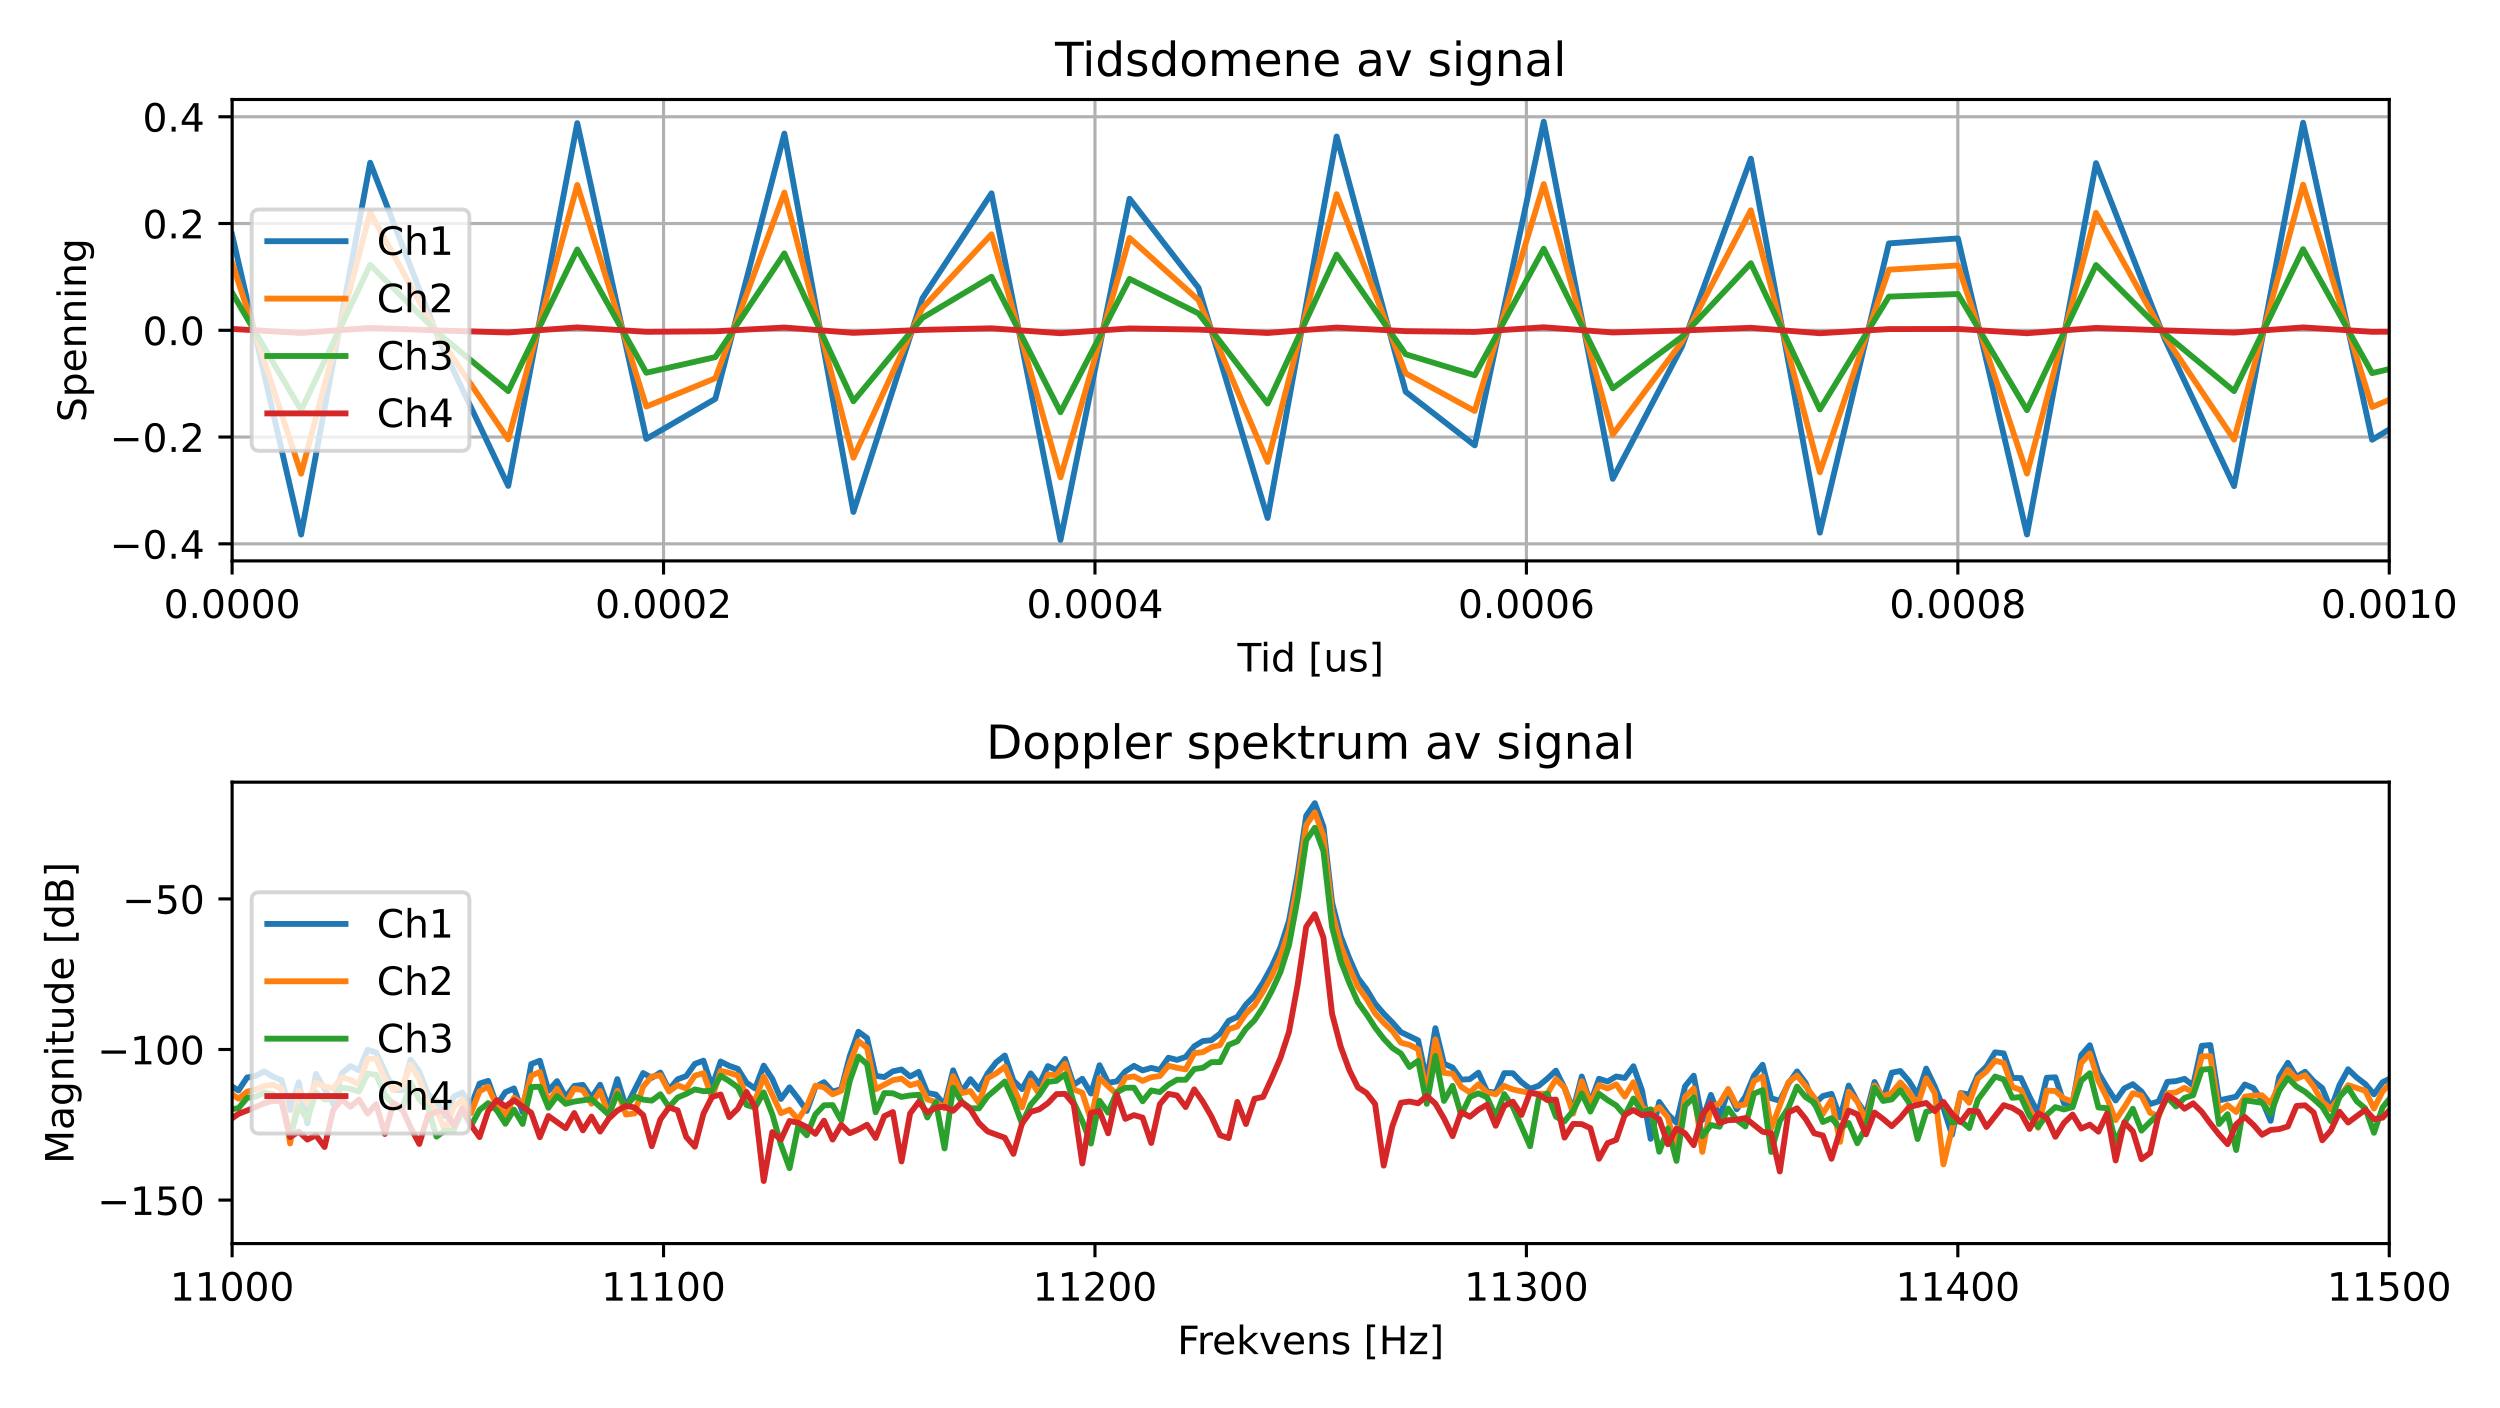 <?xml version="1.0" encoding="utf-8" standalone="no"?>
<!DOCTYPE svg PUBLIC "-//W3C//DTD SVG 1.1//EN"
  "http://www.w3.org/Graphics/SVG/1.1/DTD/svg11.dtd">
<!-- Created with matplotlib (https://matplotlib.org/) -->
<svg height="360pt" version="1.1" viewBox="0 0 639.36 360" width="639.36pt" xmlns="http://www.w3.org/2000/svg" xmlns:xlink="http://www.w3.org/1999/xlink">
 <defs>
  <style type="text/css">*{stroke-linecap:butt;stroke-linejoin:round;}</style>
 </defs>
 <g id="figure_1">
  <g id="patch_1">
   <path d="M 0 360 
L 639.36 360 
L 639.36 0 
L 0 0 
z
" style="fill:#ffffff;"/>
  </g>
  <g id="axes_1">
   <g id="patch_2">
    <path d="M 59.361 143.44 
L 611.038 143.44 
L 611.038 25.44 
L 59.361 25.44 
z
" style="fill:#ffffff;"/>
   </g>
   <g id="matplotlib.axis_1">
    <g id="xtick_1">
     <g id="line2d_1">
      <path clip-path="url(#pc0abd1eea1)" d="M 59.361 143.44 
L 59.361 25.44 
" style="fill:none;stroke:#b0b0b0;stroke-linecap:square;stroke-width:0.8;"/>
     </g>
     <g id="line2d_2">
      <defs>
       <path d="M 0 0 
L 0 3.5 
" id="ma6e22feafa" style="stroke:#000000;stroke-width:0.8;"/>
      </defs>
      <g>
       <use style="stroke:#000000;stroke-width:0.8;" x="59.361" xlink:href="#ma6e22feafa" y="143.44"/>
      </g>
     </g>
     <g id="text_1">
      <!-- 0.0000 -->
      <g transform="translate(41.865 158.038)scale(0.1 -0.1)">
       <defs>
        <path d="M 31.781 66.406 
Q 24.172 66.406 20.328 58.906 
Q 16.5 51.422 16.5 36.375 
Q 16.5 21.391 20.328 13.891 
Q 24.172 6.391 31.781 6.391 
Q 39.453 6.391 43.281 13.891 
Q 47.125 21.391 47.125 36.375 
Q 47.125 51.422 43.281 58.906 
Q 39.453 66.406 31.781 66.406 
z
M 31.781 74.219 
Q 44.047 74.219 50.516 64.516 
Q 56.984 54.828 56.984 36.375 
Q 56.984 17.969 50.516 8.266 
Q 44.047 -1.422 31.781 -1.422 
Q 19.531 -1.422 13.062 8.266 
Q 6.594 17.969 6.594 36.375 
Q 6.594 54.828 13.062 64.516 
Q 19.531 74.219 31.781 74.219 
z
" id="DejaVuSans-48"/>
        <path d="M 10.688 12.406 
L 21 12.406 
L 21 0 
L 10.688 0 
z
" id="DejaVuSans-46"/>
       </defs>
       <use xlink:href="#DejaVuSans-48"/>
       <use x="63.623" xlink:href="#DejaVuSans-46"/>
       <use x="95.41" xlink:href="#DejaVuSans-48"/>
       <use x="159.033" xlink:href="#DejaVuSans-48"/>
       <use x="222.656" xlink:href="#DejaVuSans-48"/>
       <use x="286.279" xlink:href="#DejaVuSans-48"/>
      </g>
     </g>
    </g>
    <g id="xtick_2">
     <g id="line2d_3">
      <path clip-path="url(#pc0abd1eea1)" d="M 169.696 143.44 
L 169.696 25.44 
" style="fill:none;stroke:#b0b0b0;stroke-linecap:square;stroke-width:0.8;"/>
     </g>
     <g id="line2d_4">
      <g>
       <use style="stroke:#000000;stroke-width:0.8;" x="169.696" xlink:href="#ma6e22feafa" y="143.44"/>
      </g>
     </g>
     <g id="text_2">
      <!-- 0.0002 -->
      <g transform="translate(152.201 158.038)scale(0.1 -0.1)">
       <defs>
        <path d="M 19.188 8.297 
L 53.609 8.297 
L 53.609 0 
L 7.328 0 
L 7.328 8.297 
Q 12.938 14.109 22.625 23.891 
Q 32.328 33.688 34.812 36.531 
Q 39.547 41.844 41.422 45.531 
Q 43.312 49.219 43.312 52.781 
Q 43.312 58.594 39.234 62.25 
Q 35.156 65.922 28.609 65.922 
Q 23.969 65.922 18.812 64.312 
Q 13.672 62.703 7.812 59.422 
L 7.812 69.391 
Q 13.766 71.781 18.938 73 
Q 24.125 74.219 28.422 74.219 
Q 39.75 74.219 46.484 68.547 
Q 53.219 62.891 53.219 53.422 
Q 53.219 48.922 51.531 44.891 
Q 49.859 40.875 45.406 35.406 
Q 44.188 33.984 37.641 27.219 
Q 31.109 20.453 19.188 8.297 
z
" id="DejaVuSans-50"/>
       </defs>
       <use xlink:href="#DejaVuSans-48"/>
       <use x="63.623" xlink:href="#DejaVuSans-46"/>
       <use x="95.41" xlink:href="#DejaVuSans-48"/>
       <use x="159.033" xlink:href="#DejaVuSans-48"/>
       <use x="222.656" xlink:href="#DejaVuSans-48"/>
       <use x="286.279" xlink:href="#DejaVuSans-50"/>
      </g>
     </g>
    </g>
    <g id="xtick_3">
     <g id="line2d_5">
      <path clip-path="url(#pc0abd1eea1)" d="M 280.032 143.44 
L 280.032 25.44 
" style="fill:none;stroke:#b0b0b0;stroke-linecap:square;stroke-width:0.8;"/>
     </g>
     <g id="line2d_6">
      <g>
       <use style="stroke:#000000;stroke-width:0.8;" x="280.032" xlink:href="#ma6e22feafa" y="143.44"/>
      </g>
     </g>
     <g id="text_3">
      <!-- 0.0004 -->
      <g transform="translate(262.536 158.038)scale(0.1 -0.1)">
       <defs>
        <path d="M 37.797 64.312 
L 12.891 25.391 
L 37.797 25.391 
z
M 35.203 72.906 
L 47.609 72.906 
L 47.609 25.391 
L 58.016 25.391 
L 58.016 17.188 
L 47.609 17.188 
L 47.609 0 
L 37.797 0 
L 37.797 17.188 
L 4.891 17.188 
L 4.891 26.703 
z
" id="DejaVuSans-52"/>
       </defs>
       <use xlink:href="#DejaVuSans-48"/>
       <use x="63.623" xlink:href="#DejaVuSans-46"/>
       <use x="95.41" xlink:href="#DejaVuSans-48"/>
       <use x="159.033" xlink:href="#DejaVuSans-48"/>
       <use x="222.656" xlink:href="#DejaVuSans-48"/>
       <use x="286.279" xlink:href="#DejaVuSans-52"/>
      </g>
     </g>
    </g>
    <g id="xtick_4">
     <g id="line2d_7">
      <path clip-path="url(#pc0abd1eea1)" d="M 390.367 143.44 
L 390.367 25.44 
" style="fill:none;stroke:#b0b0b0;stroke-linecap:square;stroke-width:0.8;"/>
     </g>
     <g id="line2d_8">
      <g>
       <use style="stroke:#000000;stroke-width:0.8;" x="390.367" xlink:href="#ma6e22feafa" y="143.44"/>
      </g>
     </g>
     <g id="text_4">
      <!-- 0.0006 -->
      <g transform="translate(372.872 158.038)scale(0.1 -0.1)">
       <defs>
        <path d="M 33.016 40.375 
Q 26.375 40.375 22.484 35.828 
Q 18.609 31.297 18.609 23.391 
Q 18.609 15.531 22.484 10.953 
Q 26.375 6.391 33.016 6.391 
Q 39.656 6.391 43.531 10.953 
Q 47.406 15.531 47.406 23.391 
Q 47.406 31.297 43.531 35.828 
Q 39.656 40.375 33.016 40.375 
z
M 52.594 71.297 
L 52.594 62.312 
Q 48.875 64.062 45.094 64.984 
Q 41.312 65.922 37.594 65.922 
Q 27.828 65.922 22.672 59.328 
Q 17.531 52.734 16.797 39.406 
Q 19.672 43.656 24.016 45.922 
Q 28.375 48.188 33.594 48.188 
Q 44.578 48.188 50.953 41.516 
Q 57.328 34.859 57.328 23.391 
Q 57.328 12.156 50.688 5.359 
Q 44.047 -1.422 33.016 -1.422 
Q 20.359 -1.422 13.672 8.266 
Q 6.984 17.969 6.984 36.375 
Q 6.984 53.656 15.188 63.938 
Q 23.391 74.219 37.203 74.219 
Q 40.922 74.219 44.703 73.484 
Q 48.484 72.75 52.594 71.297 
z
" id="DejaVuSans-54"/>
       </defs>
       <use xlink:href="#DejaVuSans-48"/>
       <use x="63.623" xlink:href="#DejaVuSans-46"/>
       <use x="95.41" xlink:href="#DejaVuSans-48"/>
       <use x="159.033" xlink:href="#DejaVuSans-48"/>
       <use x="222.656" xlink:href="#DejaVuSans-48"/>
       <use x="286.279" xlink:href="#DejaVuSans-54"/>
      </g>
     </g>
    </g>
    <g id="xtick_5">
     <g id="line2d_9">
      <path clip-path="url(#pc0abd1eea1)" d="M 500.703 143.44 
L 500.703 25.44 
" style="fill:none;stroke:#b0b0b0;stroke-linecap:square;stroke-width:0.8;"/>
     </g>
     <g id="line2d_10">
      <g>
       <use style="stroke:#000000;stroke-width:0.8;" x="500.703" xlink:href="#ma6e22feafa" y="143.44"/>
      </g>
     </g>
     <g id="text_5">
      <!-- 0.0008 -->
      <g transform="translate(483.207 158.038)scale(0.1 -0.1)">
       <defs>
        <path d="M 31.781 34.625 
Q 24.75 34.625 20.719 30.859 
Q 16.703 27.094 16.703 20.516 
Q 16.703 13.922 20.719 10.156 
Q 24.75 6.391 31.781 6.391 
Q 38.812 6.391 42.859 10.172 
Q 46.922 13.969 46.922 20.516 
Q 46.922 27.094 42.891 30.859 
Q 38.875 34.625 31.781 34.625 
z
M 21.922 38.812 
Q 15.578 40.375 12.031 44.719 
Q 8.5 49.078 8.5 55.328 
Q 8.5 64.062 14.719 69.141 
Q 20.953 74.219 31.781 74.219 
Q 42.672 74.219 48.875 69.141 
Q 55.078 64.062 55.078 55.328 
Q 55.078 49.078 51.531 44.719 
Q 48 40.375 41.703 38.812 
Q 48.828 37.156 52.797 32.312 
Q 56.781 27.484 56.781 20.516 
Q 56.781 9.906 50.312 4.234 
Q 43.844 -1.422 31.781 -1.422 
Q 19.734 -1.422 13.25 4.234 
Q 6.781 9.906 6.781 20.516 
Q 6.781 27.484 10.781 32.312 
Q 14.797 37.156 21.922 38.812 
z
M 18.312 54.391 
Q 18.312 48.734 21.844 45.562 
Q 25.391 42.391 31.781 42.391 
Q 38.141 42.391 41.719 45.562 
Q 45.312 48.734 45.312 54.391 
Q 45.312 60.062 41.719 63.234 
Q 38.141 66.406 31.781 66.406 
Q 25.391 66.406 21.844 63.234 
Q 18.312 60.062 18.312 54.391 
z
" id="DejaVuSans-56"/>
       </defs>
       <use xlink:href="#DejaVuSans-48"/>
       <use x="63.623" xlink:href="#DejaVuSans-46"/>
       <use x="95.41" xlink:href="#DejaVuSans-48"/>
       <use x="159.033" xlink:href="#DejaVuSans-48"/>
       <use x="222.656" xlink:href="#DejaVuSans-48"/>
       <use x="286.279" xlink:href="#DejaVuSans-56"/>
      </g>
     </g>
    </g>
    <g id="xtick_6">
     <g id="line2d_11">
      <path clip-path="url(#pc0abd1eea1)" d="M 611.038 143.44 
L 611.038 25.44 
" style="fill:none;stroke:#b0b0b0;stroke-linecap:square;stroke-width:0.8;"/>
     </g>
     <g id="line2d_12">
      <g>
       <use style="stroke:#000000;stroke-width:0.8;" x="611.038" xlink:href="#ma6e22feafa" y="143.44"/>
      </g>
     </g>
     <g id="text_6">
      <!-- 0.0010 -->
      <g transform="translate(593.543 158.038)scale(0.1 -0.1)">
       <defs>
        <path d="M 12.406 8.297 
L 28.516 8.297 
L 28.516 63.922 
L 10.984 60.406 
L 10.984 69.391 
L 28.422 72.906 
L 38.281 72.906 
L 38.281 8.297 
L 54.391 8.297 
L 54.391 0 
L 12.406 0 
z
" id="DejaVuSans-49"/>
       </defs>
       <use xlink:href="#DejaVuSans-48"/>
       <use x="63.623" xlink:href="#DejaVuSans-46"/>
       <use x="95.41" xlink:href="#DejaVuSans-48"/>
       <use x="159.033" xlink:href="#DejaVuSans-48"/>
       <use x="222.656" xlink:href="#DejaVuSans-49"/>
       <use x="286.279" xlink:href="#DejaVuSans-48"/>
      </g>
     </g>
    </g>
    <g id="text_7">
     <!-- Tid [us] -->
     <g transform="translate(316.474 171.717)scale(0.1 -0.1)">
      <defs>
       <path d="M -0.297 72.906 
L 61.375 72.906 
L 61.375 64.594 
L 35.5 64.594 
L 35.5 0 
L 25.594 0 
L 25.594 64.594 
L -0.297 64.594 
z
" id="DejaVuSans-84"/>
       <path d="M 9.422 54.688 
L 18.406 54.688 
L 18.406 0 
L 9.422 0 
z
M 9.422 75.984 
L 18.406 75.984 
L 18.406 64.594 
L 9.422 64.594 
z
" id="DejaVuSans-105"/>
       <path d="M 45.406 46.391 
L 45.406 75.984 
L 54.391 75.984 
L 54.391 0 
L 45.406 0 
L 45.406 8.203 
Q 42.578 3.328 38.25 0.953 
Q 33.938 -1.422 27.875 -1.422 
Q 17.969 -1.422 11.734 6.484 
Q 5.516 14.406 5.516 27.297 
Q 5.516 40.188 11.734 48.094 
Q 17.969 56 27.875 56 
Q 33.938 56 38.25 53.625 
Q 42.578 51.266 45.406 46.391 
z
M 14.797 27.297 
Q 14.797 17.391 18.875 11.75 
Q 22.953 6.109 30.078 6.109 
Q 37.203 6.109 41.297 11.75 
Q 45.406 17.391 45.406 27.297 
Q 45.406 37.203 41.297 42.844 
Q 37.203 48.484 30.078 48.484 
Q 22.953 48.484 18.875 42.844 
Q 14.797 37.203 14.797 27.297 
z
" id="DejaVuSans-100"/>
       <path id="DejaVuSans-32"/>
       <path d="M 8.594 75.984 
L 29.297 75.984 
L 29.297 69 
L 17.578 69 
L 17.578 -6.203 
L 29.297 -6.203 
L 29.297 -13.188 
L 8.594 -13.188 
z
" id="DejaVuSans-91"/>
       <path d="M 8.5 21.578 
L 8.5 54.688 
L 17.484 54.688 
L 17.484 21.922 
Q 17.484 14.156 20.5 10.266 
Q 23.531 6.391 29.594 6.391 
Q 36.859 6.391 41.078 11.031 
Q 45.312 15.672 45.312 23.688 
L 45.312 54.688 
L 54.297 54.688 
L 54.297 0 
L 45.312 0 
L 45.312 8.406 
Q 42.047 3.422 37.719 1 
Q 33.406 -1.422 27.688 -1.422 
Q 18.266 -1.422 13.375 4.438 
Q 8.5 10.297 8.5 21.578 
z
M 31.109 56 
z
" id="DejaVuSans-117"/>
       <path d="M 44.281 53.078 
L 44.281 44.578 
Q 40.484 46.531 36.375 47.5 
Q 32.281 48.484 27.875 48.484 
Q 21.188 48.484 17.844 46.438 
Q 14.5 44.391 14.5 40.281 
Q 14.5 37.156 16.891 35.375 
Q 19.281 33.594 26.516 31.984 
L 29.594 31.297 
Q 39.156 29.25 43.188 25.516 
Q 47.219 21.781 47.219 15.094 
Q 47.219 7.469 41.188 3.016 
Q 35.156 -1.422 24.609 -1.422 
Q 20.219 -1.422 15.453 -0.562 
Q 10.688 0.297 5.422 2 
L 5.422 11.281 
Q 10.406 8.688 15.234 7.391 
Q 20.062 6.109 24.812 6.109 
Q 31.156 6.109 34.562 8.281 
Q 37.984 10.453 37.984 14.406 
Q 37.984 18.062 35.516 20.016 
Q 33.062 21.969 24.703 23.781 
L 21.578 24.516 
Q 13.234 26.266 9.516 29.906 
Q 5.812 33.547 5.812 39.891 
Q 5.812 47.609 11.281 51.797 
Q 16.75 56 26.812 56 
Q 31.781 56 36.172 55.266 
Q 40.578 54.547 44.281 53.078 
z
" id="DejaVuSans-115"/>
       <path d="M 30.422 75.984 
L 30.422 -13.188 
L 9.719 -13.188 
L 9.719 -6.203 
L 21.391 -6.203 
L 21.391 69 
L 9.719 69 
L 9.719 75.984 
z
" id="DejaVuSans-93"/>
      </defs>
      <use xlink:href="#DejaVuSans-84"/>
      <use x="57.959" xlink:href="#DejaVuSans-105"/>
      <use x="85.742" xlink:href="#DejaVuSans-100"/>
      <use x="149.219" xlink:href="#DejaVuSans-32"/>
      <use x="181.006" xlink:href="#DejaVuSans-91"/>
      <use x="220.02" xlink:href="#DejaVuSans-117"/>
      <use x="283.398" xlink:href="#DejaVuSans-115"/>
      <use x="335.498" xlink:href="#DejaVuSans-93"/>
     </g>
    </g>
   </g>
   <g id="matplotlib.axis_2">
    <g id="ytick_1">
     <g id="line2d_13">
      <path clip-path="url(#pc0abd1eea1)" d="M 59.361 139.08 
L 611.038 139.08 
" style="fill:none;stroke:#b0b0b0;stroke-linecap:square;stroke-width:0.8;"/>
     </g>
     <g id="line2d_14">
      <defs>
       <path d="M 0 0 
L -3.5 0 
" id="m9373405ce0" style="stroke:#000000;stroke-width:0.8;"/>
      </defs>
      <g>
       <use style="stroke:#000000;stroke-width:0.8;" x="59.361" xlink:href="#m9373405ce0" y="139.08"/>
      </g>
     </g>
     <g id="text_8">
      <!-- −0.4 -->
      <g transform="translate(28.078 142.879)scale(0.1 -0.1)">
       <defs>
        <path d="M 10.594 35.5 
L 73.188 35.5 
L 73.188 27.203 
L 10.594 27.203 
z
" id="DejaVuSans-8722"/>
       </defs>
       <use xlink:href="#DejaVuSans-8722"/>
       <use x="83.789" xlink:href="#DejaVuSans-48"/>
       <use x="147.412" xlink:href="#DejaVuSans-46"/>
       <use x="179.199" xlink:href="#DejaVuSans-52"/>
      </g>
     </g>
    </g>
    <g id="ytick_2">
     <g id="line2d_15">
      <path clip-path="url(#pc0abd1eea1)" d="M 59.361 111.774 
L 611.038 111.774 
" style="fill:none;stroke:#b0b0b0;stroke-linecap:square;stroke-width:0.8;"/>
     </g>
     <g id="line2d_16">
      <g>
       <use style="stroke:#000000;stroke-width:0.8;" x="59.361" xlink:href="#m9373405ce0" y="111.774"/>
      </g>
     </g>
     <g id="text_9">
      <!-- −0.2 -->
      <g transform="translate(28.078 115.574)scale(0.1 -0.1)">
       <use xlink:href="#DejaVuSans-8722"/>
       <use x="83.789" xlink:href="#DejaVuSans-48"/>
       <use x="147.412" xlink:href="#DejaVuSans-46"/>
       <use x="179.199" xlink:href="#DejaVuSans-50"/>
      </g>
     </g>
    </g>
    <g id="ytick_3">
     <g id="line2d_17">
      <path clip-path="url(#pc0abd1eea1)" d="M 59.361 84.469 
L 611.038 84.469 
" style="fill:none;stroke:#b0b0b0;stroke-linecap:square;stroke-width:0.8;"/>
     </g>
     <g id="line2d_18">
      <g>
       <use style="stroke:#000000;stroke-width:0.8;" x="59.361" xlink:href="#m9373405ce0" y="84.469"/>
      </g>
     </g>
     <g id="text_10">
      <!-- 0.0 -->
      <g transform="translate(36.457 88.268)scale(0.1 -0.1)">
       <use xlink:href="#DejaVuSans-48"/>
       <use x="63.623" xlink:href="#DejaVuSans-46"/>
       <use x="95.41" xlink:href="#DejaVuSans-48"/>
      </g>
     </g>
    </g>
    <g id="ytick_4">
     <g id="line2d_19">
      <path clip-path="url(#pc0abd1eea1)" d="M 59.361 57.164 
L 611.038 57.164 
" style="fill:none;stroke:#b0b0b0;stroke-linecap:square;stroke-width:0.8;"/>
     </g>
     <g id="line2d_20">
      <g>
       <use style="stroke:#000000;stroke-width:0.8;" x="59.361" xlink:href="#m9373405ce0" y="57.164"/>
      </g>
     </g>
     <g id="text_11">
      <!-- 0.2 -->
      <g transform="translate(36.457 60.963)scale(0.1 -0.1)">
       <use xlink:href="#DejaVuSans-48"/>
       <use x="63.623" xlink:href="#DejaVuSans-46"/>
       <use x="95.41" xlink:href="#DejaVuSans-50"/>
      </g>
     </g>
    </g>
    <g id="ytick_5">
     <g id="line2d_21">
      <path clip-path="url(#pc0abd1eea1)" d="M 59.361 29.859 
L 611.038 29.859 
" style="fill:none;stroke:#b0b0b0;stroke-linecap:square;stroke-width:0.8;"/>
     </g>
     <g id="line2d_22">
      <g>
       <use style="stroke:#000000;stroke-width:0.8;" x="59.361" xlink:href="#m9373405ce0" y="29.859"/>
      </g>
     </g>
     <g id="text_12">
      <!-- 0.4 -->
      <g transform="translate(36.457 33.658)scale(0.1 -0.1)">
       <use xlink:href="#DejaVuSans-48"/>
       <use x="63.623" xlink:href="#DejaVuSans-46"/>
       <use x="95.41" xlink:href="#DejaVuSans-52"/>
      </g>
     </g>
    </g>
    <g id="text_13">
     <!-- Spenning -->
     <g transform="translate(21.998 107.935)rotate(-90)scale(0.1 -0.1)">
      <defs>
       <path d="M 53.516 70.516 
L 53.516 60.891 
Q 47.906 63.578 42.922 64.891 
Q 37.938 66.219 33.297 66.219 
Q 25.25 66.219 20.875 63.094 
Q 16.5 59.969 16.5 54.203 
Q 16.5 49.359 19.406 46.891 
Q 22.312 44.438 30.422 42.922 
L 36.375 41.703 
Q 47.406 39.594 52.656 34.297 
Q 57.906 29 57.906 20.125 
Q 57.906 9.516 50.797 4.047 
Q 43.703 -1.422 29.984 -1.422 
Q 24.812 -1.422 18.969 -0.25 
Q 13.141 0.922 6.891 3.219 
L 6.891 13.375 
Q 12.891 10.016 18.656 8.297 
Q 24.422 6.594 29.984 6.594 
Q 38.422 6.594 43.016 9.906 
Q 47.609 13.234 47.609 19.391 
Q 47.609 24.75 44.312 27.781 
Q 41.016 30.812 33.5 32.328 
L 27.484 33.5 
Q 16.453 35.688 11.516 40.375 
Q 6.594 45.062 6.594 53.422 
Q 6.594 63.094 13.406 68.656 
Q 20.219 74.219 32.172 74.219 
Q 37.312 74.219 42.625 73.281 
Q 47.953 72.359 53.516 70.516 
z
" id="DejaVuSans-83"/>
       <path d="M 18.109 8.203 
L 18.109 -20.797 
L 9.078 -20.797 
L 9.078 54.688 
L 18.109 54.688 
L 18.109 46.391 
Q 20.953 51.266 25.266 53.625 
Q 29.594 56 35.594 56 
Q 45.562 56 51.781 48.094 
Q 58.016 40.188 58.016 27.297 
Q 58.016 14.406 51.781 6.484 
Q 45.562 -1.422 35.594 -1.422 
Q 29.594 -1.422 25.266 0.953 
Q 20.953 3.328 18.109 8.203 
z
M 48.688 27.297 
Q 48.688 37.203 44.609 42.844 
Q 40.531 48.484 33.406 48.484 
Q 26.266 48.484 22.188 42.844 
Q 18.109 37.203 18.109 27.297 
Q 18.109 17.391 22.188 11.75 
Q 26.266 6.109 33.406 6.109 
Q 40.531 6.109 44.609 11.75 
Q 48.688 17.391 48.688 27.297 
z
" id="DejaVuSans-112"/>
       <path d="M 56.203 29.594 
L 56.203 25.203 
L 14.891 25.203 
Q 15.484 15.922 20.484 11.062 
Q 25.484 6.203 34.422 6.203 
Q 39.594 6.203 44.453 7.469 
Q 49.312 8.734 54.109 11.281 
L 54.109 2.781 
Q 49.266 0.734 44.188 -0.344 
Q 39.109 -1.422 33.891 -1.422 
Q 20.797 -1.422 13.156 6.188 
Q 5.516 13.812 5.516 26.812 
Q 5.516 40.234 12.766 48.109 
Q 20.016 56 32.328 56 
Q 43.359 56 49.781 48.891 
Q 56.203 41.797 56.203 29.594 
z
M 47.219 32.234 
Q 47.125 39.594 43.094 43.984 
Q 39.062 48.391 32.422 48.391 
Q 24.906 48.391 20.391 44.141 
Q 15.875 39.891 15.188 32.172 
z
" id="DejaVuSans-101"/>
       <path d="M 54.891 33.016 
L 54.891 0 
L 45.906 0 
L 45.906 32.719 
Q 45.906 40.484 42.875 44.328 
Q 39.844 48.188 33.797 48.188 
Q 26.516 48.188 22.312 43.547 
Q 18.109 38.922 18.109 30.906 
L 18.109 0 
L 9.078 0 
L 9.078 54.688 
L 18.109 54.688 
L 18.109 46.188 
Q 21.344 51.125 25.703 53.562 
Q 30.078 56 35.797 56 
Q 45.219 56 50.047 50.172 
Q 54.891 44.344 54.891 33.016 
z
" id="DejaVuSans-110"/>
       <path d="M 45.406 27.984 
Q 45.406 37.75 41.375 43.109 
Q 37.359 48.484 30.078 48.484 
Q 22.859 48.484 18.828 43.109 
Q 14.797 37.75 14.797 27.984 
Q 14.797 18.266 18.828 12.891 
Q 22.859 7.516 30.078 7.516 
Q 37.359 7.516 41.375 12.891 
Q 45.406 18.266 45.406 27.984 
z
M 54.391 6.781 
Q 54.391 -7.172 48.188 -13.984 
Q 42 -20.797 29.203 -20.797 
Q 24.469 -20.797 20.266 -20.094 
Q 16.062 -19.391 12.109 -17.922 
L 12.109 -9.188 
Q 16.062 -11.328 19.922 -12.344 
Q 23.781 -13.375 27.781 -13.375 
Q 36.625 -13.375 41.016 -8.766 
Q 45.406 -4.156 45.406 5.172 
L 45.406 9.625 
Q 42.625 4.781 38.281 2.391 
Q 33.938 0 27.875 0 
Q 17.828 0 11.672 7.656 
Q 5.516 15.328 5.516 27.984 
Q 5.516 40.672 11.672 48.328 
Q 17.828 56 27.875 56 
Q 33.938 56 38.281 53.609 
Q 42.625 51.219 45.406 46.391 
L 45.406 54.688 
L 54.391 54.688 
z
" id="DejaVuSans-103"/>
      </defs>
      <use xlink:href="#DejaVuSans-83"/>
      <use x="63.477" xlink:href="#DejaVuSans-112"/>
      <use x="126.953" xlink:href="#DejaVuSans-101"/>
      <use x="188.477" xlink:href="#DejaVuSans-110"/>
      <use x="251.855" xlink:href="#DejaVuSans-110"/>
      <use x="315.234" xlink:href="#DejaVuSans-105"/>
      <use x="343.018" xlink:href="#DejaVuSans-110"/>
      <use x="406.396" xlink:href="#DejaVuSans-103"/>
     </g>
    </g>
   </g>
   <g id="line2d_23">
    <path clip-path="url(#pc0abd1eea1)" d="M 59.361 60.047 
L 77.015 136.707 
L 94.67 41.618 
L 112.325 87.049 
L 129.98 124.265 
L 147.635 31.495 
L 165.289 112.243 
L 182.944 101.996 
L 200.599 34.173 
L 218.254 130.928 
L 235.909 76.271 
L 253.564 49.446 
L 271.218 138.076 
L 288.873 50.824 
L 306.528 73.64 
L 324.183 132.463 
L 341.838 34.915 
L 359.492 100.186 
L 377.147 113.897 
L 394.802 31.138 
L 412.457 122.456 
L 430.112 88.713 
L 447.767 40.582 
L 465.421 136.222 
L 483.076 62.246 
L 500.731 60.974 
L 518.386 136.698 
L 536.041 41.72 
L 553.695 86.879 
L 571.35 124.324 
L 589.005 31.393 
L 606.66 112.467 
L 624.315 101.809 
" style="fill:none;stroke:#1f77b4;stroke-linecap:square;stroke-width:1.5;"/>
   </g>
   <g id="line2d_24">
    <path clip-path="url(#pc0abd1eea1)" d="M 59.361 67.241 
L 77.015 121.136 
L 94.67 54.344 
L 112.325 86.276 
L 129.98 112.364 
L 147.635 47.318 
L 165.289 103.971 
L 182.944 96.729 
L 200.599 49.26 
L 218.254 117.061 
L 235.909 78.768 
L 253.564 59.93 
L 271.218 122.082 
L 288.873 60.848 
L 306.528 76.759 
L 324.183 118.139 
L 341.838 49.666 
L 359.492 95.478 
L 377.147 105.106 
L 394.802 47.081 
L 412.457 111.124 
L 430.112 87.451 
L 447.767 53.789 
L 465.421 120.767 
L 483.076 68.974 
L 500.731 67.884 
L 518.386 121.116 
L 536.041 54.436 
L 553.695 86.131 
L 571.35 112.412 
L 589.005 47.23 
L 606.66 104.099 
L 624.315 96.625 
" style="fill:none;stroke:#ff7f0e;stroke-linecap:square;stroke-width:1.5;"/>
   </g>
   <g id="line2d_25">
    <path clip-path="url(#pc0abd1eea1)" d="M 59.361 74.864 
L 77.015 104.894 
L 94.67 67.732 
L 112.325 85.465 
L 129.98 100.025 
L 147.635 63.803 
L 165.289 95.329 
L 182.944 91.324 
L 200.599 64.807 
L 218.254 102.623 
L 235.909 81.293 
L 253.564 70.776 
L 271.218 105.416 
L 288.873 71.334 
L 306.528 80.174 
L 324.183 103.211 
L 341.838 65.111 
L 359.492 90.599 
L 377.147 95.977 
L 394.802 63.619 
L 412.457 99.321 
L 430.112 86.151 
L 447.767 67.324 
L 465.421 104.708 
L 483.076 75.863 
L 500.731 75.188 
L 518.386 104.898 
L 536.041 67.779 
L 553.695 85.41 
L 571.35 100.029 
L 589.005 63.728 
L 606.66 95.425 
L 624.315 91.236 
" style="fill:none;stroke:#2ca02c;stroke-linecap:square;stroke-width:1.5;"/>
   </g>
   <g id="line2d_26">
    <path clip-path="url(#pc0abd1eea1)" d="M 59.361 84.127 
L 77.015 85.16 
L 94.67 83.86 
L 112.325 84.527 
L 129.98 85.027 
L 147.635 83.727 
L 165.289 84.86 
L 182.944 84.727 
L 200.599 83.761 
L 218.254 85.127 
L 235.909 84.36 
L 253.564 83.961 
L 271.218 85.226 
L 288.873 83.994 
L 306.528 84.294 
L 324.183 85.16 
L 341.838 83.761 
L 359.492 84.694 
L 377.147 84.893 
L 394.802 83.694 
L 412.457 85.027 
L 430.112 84.527 
L 447.767 83.828 
L 465.421 85.226 
L 483.076 84.16 
L 500.731 84.128 
L 518.386 85.226 
L 536.041 83.861 
L 553.695 84.494 
L 571.35 85.059 
L 589.005 83.728 
L 606.66 84.86 
L 624.315 84.726 
" style="fill:none;stroke:#d62728;stroke-linecap:square;stroke-width:1.5;"/>
   </g>
   <g id="patch_3">
    <path d="M 59.361 143.44 
L 59.361 25.44 
" style="fill:none;stroke:#000000;stroke-linecap:square;stroke-linejoin:miter;stroke-width:0.8;"/>
   </g>
   <g id="patch_4">
    <path d="M 611.038 143.44 
L 611.038 25.44 
" style="fill:none;stroke:#000000;stroke-linecap:square;stroke-linejoin:miter;stroke-width:0.8;"/>
   </g>
   <g id="patch_5">
    <path d="M 59.361 143.44 
L 611.038 143.44 
" style="fill:none;stroke:#000000;stroke-linecap:square;stroke-linejoin:miter;stroke-width:0.8;"/>
   </g>
   <g id="patch_6">
    <path d="M 59.361 25.44 
L 611.038 25.44 
" style="fill:none;stroke:#000000;stroke-linecap:square;stroke-linejoin:miter;stroke-width:0.8;"/>
   </g>
   <g id="text_14">
    <!-- Tidsdomene av signal -->
    <g transform="translate(269.82 19.44)scale(0.12 -0.12)">
     <defs>
      <path d="M 30.609 48.391 
Q 23.391 48.391 19.188 42.75 
Q 14.984 37.109 14.984 27.297 
Q 14.984 17.484 19.156 11.844 
Q 23.344 6.203 30.609 6.203 
Q 37.797 6.203 41.984 11.859 
Q 46.188 17.531 46.188 27.297 
Q 46.188 37.016 41.984 42.703 
Q 37.797 48.391 30.609 48.391 
z
M 30.609 56 
Q 42.328 56 49.016 48.375 
Q 55.719 40.766 55.719 27.297 
Q 55.719 13.875 49.016 6.219 
Q 42.328 -1.422 30.609 -1.422 
Q 18.844 -1.422 12.172 6.219 
Q 5.516 13.875 5.516 27.297 
Q 5.516 40.766 12.172 48.375 
Q 18.844 56 30.609 56 
z
" id="DejaVuSans-111"/>
      <path d="M 52 44.188 
Q 55.375 50.25 60.062 53.125 
Q 64.75 56 71.094 56 
Q 79.641 56 84.281 50.016 
Q 88.922 44.047 88.922 33.016 
L 88.922 0 
L 79.891 0 
L 79.891 32.719 
Q 79.891 40.578 77.094 44.375 
Q 74.312 48.188 68.609 48.188 
Q 61.625 48.188 57.562 43.547 
Q 53.516 38.922 53.516 30.906 
L 53.516 0 
L 44.484 0 
L 44.484 32.719 
Q 44.484 40.625 41.703 44.406 
Q 38.922 48.188 33.109 48.188 
Q 26.219 48.188 22.156 43.531 
Q 18.109 38.875 18.109 30.906 
L 18.109 0 
L 9.078 0 
L 9.078 54.688 
L 18.109 54.688 
L 18.109 46.188 
Q 21.188 51.219 25.484 53.609 
Q 29.781 56 35.688 56 
Q 41.656 56 45.828 52.969 
Q 50 49.953 52 44.188 
z
" id="DejaVuSans-109"/>
      <path d="M 34.281 27.484 
Q 23.391 27.484 19.188 25 
Q 14.984 22.516 14.984 16.5 
Q 14.984 11.719 18.141 8.906 
Q 21.297 6.109 26.703 6.109 
Q 34.188 6.109 38.703 11.406 
Q 43.219 16.703 43.219 25.484 
L 43.219 27.484 
z
M 52.203 31.203 
L 52.203 0 
L 43.219 0 
L 43.219 8.297 
Q 40.141 3.328 35.547 0.953 
Q 30.953 -1.422 24.312 -1.422 
Q 15.922 -1.422 10.953 3.297 
Q 6 8.016 6 15.922 
Q 6 25.141 12.172 29.828 
Q 18.359 34.516 30.609 34.516 
L 43.219 34.516 
L 43.219 35.406 
Q 43.219 41.609 39.141 45 
Q 35.062 48.391 27.688 48.391 
Q 23 48.391 18.547 47.266 
Q 14.109 46.141 10.016 43.891 
L 10.016 52.203 
Q 14.938 54.109 19.578 55.047 
Q 24.219 56 28.609 56 
Q 40.484 56 46.344 49.844 
Q 52.203 43.703 52.203 31.203 
z
" id="DejaVuSans-97"/>
      <path d="M 2.984 54.688 
L 12.5 54.688 
L 29.594 8.797 
L 46.688 54.688 
L 56.203 54.688 
L 35.688 0 
L 23.484 0 
z
" id="DejaVuSans-118"/>
      <path d="M 9.422 75.984 
L 18.406 75.984 
L 18.406 0 
L 9.422 0 
z
" id="DejaVuSans-108"/>
     </defs>
     <use xlink:href="#DejaVuSans-84"/>
     <use x="57.959" xlink:href="#DejaVuSans-105"/>
     <use x="85.742" xlink:href="#DejaVuSans-100"/>
     <use x="149.219" xlink:href="#DejaVuSans-115"/>
     <use x="201.318" xlink:href="#DejaVuSans-100"/>
     <use x="264.795" xlink:href="#DejaVuSans-111"/>
     <use x="325.977" xlink:href="#DejaVuSans-109"/>
     <use x="423.389" xlink:href="#DejaVuSans-101"/>
     <use x="484.912" xlink:href="#DejaVuSans-110"/>
     <use x="548.291" xlink:href="#DejaVuSans-101"/>
     <use x="609.814" xlink:href="#DejaVuSans-32"/>
     <use x="641.602" xlink:href="#DejaVuSans-97"/>
     <use x="702.881" xlink:href="#DejaVuSans-118"/>
     <use x="762.061" xlink:href="#DejaVuSans-32"/>
     <use x="793.848" xlink:href="#DejaVuSans-115"/>
     <use x="845.947" xlink:href="#DejaVuSans-105"/>
     <use x="873.73" xlink:href="#DejaVuSans-103"/>
     <use x="937.207" xlink:href="#DejaVuSans-110"/>
     <use x="1000.586" xlink:href="#DejaVuSans-97"/>
     <use x="1061.865" xlink:href="#DejaVuSans-108"/>
    </g>
   </g>
   <g id="legend_1">
    <g id="patch_7">
     <path d="M 66.361 115.296 
L 118.043 115.296 
Q 120.043 115.296 120.043 113.296 
L 120.043 55.584 
Q 120.043 53.584 118.043 53.584 
L 66.361 53.584 
Q 64.361 53.584 64.361 55.584 
L 64.361 113.296 
Q 64.361 115.296 66.361 115.296 
z
" style="fill:#ffffff;opacity:0.8;stroke:#cccccc;stroke-linejoin:miter;"/>
    </g>
    <g id="line2d_27">
     <path d="M 68.361 61.682 
L 88.361 61.682 
" style="fill:none;stroke:#1f77b4;stroke-linecap:square;stroke-width:1.5;"/>
    </g>
    <g id="line2d_28"/>
    <g id="text_15">
     <!-- Ch1 -->
     <g transform="translate(96.361 65.182)scale(0.1 -0.1)">
      <defs>
       <path d="M 64.406 67.281 
L 64.406 56.891 
Q 59.422 61.531 53.781 63.812 
Q 48.141 66.109 41.797 66.109 
Q 29.297 66.109 22.656 58.469 
Q 16.016 50.828 16.016 36.375 
Q 16.016 21.969 22.656 14.328 
Q 29.297 6.688 41.797 6.688 
Q 48.141 6.688 53.781 8.984 
Q 59.422 11.281 64.406 15.922 
L 64.406 5.609 
Q 59.234 2.094 53.438 0.328 
Q 47.656 -1.422 41.219 -1.422 
Q 24.656 -1.422 15.125 8.703 
Q 5.609 18.844 5.609 36.375 
Q 5.609 53.953 15.125 64.078 
Q 24.656 74.219 41.219 74.219 
Q 47.75 74.219 53.531 72.484 
Q 59.328 70.75 64.406 67.281 
z
" id="DejaVuSans-67"/>
       <path d="M 54.891 33.016 
L 54.891 0 
L 45.906 0 
L 45.906 32.719 
Q 45.906 40.484 42.875 44.328 
Q 39.844 48.188 33.797 48.188 
Q 26.516 48.188 22.312 43.547 
Q 18.109 38.922 18.109 30.906 
L 18.109 0 
L 9.078 0 
L 9.078 75.984 
L 18.109 75.984 
L 18.109 46.188 
Q 21.344 51.125 25.703 53.562 
Q 30.078 56 35.797 56 
Q 45.219 56 50.047 50.172 
Q 54.891 44.344 54.891 33.016 
z
" id="DejaVuSans-104"/>
      </defs>
      <use xlink:href="#DejaVuSans-67"/>
      <use x="69.824" xlink:href="#DejaVuSans-104"/>
      <use x="133.203" xlink:href="#DejaVuSans-49"/>
     </g>
    </g>
    <g id="line2d_29">
     <path d="M 68.361 76.36 
L 88.361 76.36 
" style="fill:none;stroke:#ff7f0e;stroke-linecap:square;stroke-width:1.5;"/>
    </g>
    <g id="line2d_30"/>
    <g id="text_16">
     <!-- Ch2 -->
     <g transform="translate(96.361 79.86)scale(0.1 -0.1)">
      <use xlink:href="#DejaVuSans-67"/>
      <use x="69.824" xlink:href="#DejaVuSans-104"/>
      <use x="133.203" xlink:href="#DejaVuSans-50"/>
     </g>
    </g>
    <g id="line2d_31">
     <path d="M 68.361 91.038 
L 88.361 91.038 
" style="fill:none;stroke:#2ca02c;stroke-linecap:square;stroke-width:1.5;"/>
    </g>
    <g id="line2d_32"/>
    <g id="text_17">
     <!-- Ch3 -->
     <g transform="translate(96.361 94.538)scale(0.1 -0.1)">
      <defs>
       <path d="M 40.578 39.312 
Q 47.656 37.797 51.625 33 
Q 55.609 28.219 55.609 21.188 
Q 55.609 10.406 48.188 4.484 
Q 40.766 -1.422 27.094 -1.422 
Q 22.516 -1.422 17.656 -0.516 
Q 12.797 0.391 7.625 2.203 
L 7.625 11.719 
Q 11.719 9.328 16.594 8.109 
Q 21.484 6.891 26.812 6.891 
Q 36.078 6.891 40.938 10.547 
Q 45.797 14.203 45.797 21.188 
Q 45.797 27.641 41.281 31.266 
Q 36.766 34.906 28.719 34.906 
L 20.219 34.906 
L 20.219 43.016 
L 29.109 43.016 
Q 36.375 43.016 40.234 45.922 
Q 44.094 48.828 44.094 54.297 
Q 44.094 59.906 40.109 62.906 
Q 36.141 65.922 28.719 65.922 
Q 24.656 65.922 20.016 65.031 
Q 15.375 64.156 9.812 62.312 
L 9.812 71.094 
Q 15.438 72.656 20.344 73.438 
Q 25.25 74.219 29.594 74.219 
Q 40.828 74.219 47.359 69.109 
Q 53.906 64.016 53.906 55.328 
Q 53.906 49.266 50.438 45.094 
Q 46.969 40.922 40.578 39.312 
z
" id="DejaVuSans-51"/>
      </defs>
      <use xlink:href="#DejaVuSans-67"/>
      <use x="69.824" xlink:href="#DejaVuSans-104"/>
      <use x="133.203" xlink:href="#DejaVuSans-51"/>
     </g>
    </g>
    <g id="line2d_33">
     <path d="M 68.361 105.717 
L 88.361 105.717 
" style="fill:none;stroke:#d62728;stroke-linecap:square;stroke-width:1.5;"/>
    </g>
    <g id="line2d_34"/>
    <g id="text_18">
     <!-- Ch4 -->
     <g transform="translate(96.361 109.217)scale(0.1 -0.1)">
      <use xlink:href="#DejaVuSans-67"/>
      <use x="69.824" xlink:href="#DejaVuSans-104"/>
      <use x="133.203" xlink:href="#DejaVuSans-52"/>
     </g>
    </g>
   </g>
  </g>
  <g id="axes_2">
   <g id="patch_8">
    <path d="M 59.361 318.04 
L 611.038 318.04 
L 611.038 200.04 
L 59.361 200.04 
z
" style="fill:#ffffff;"/>
   </g>
   <g id="matplotlib.axis_3">
    <g id="xtick_7">
     <g id="line2d_35">
      <g>
       <use style="stroke:#000000;stroke-width:0.8;" x="59.361" xlink:href="#ma6e22feafa" y="318.04"/>
      </g>
     </g>
     <g id="text_19">
      <!-- 11000 -->
      <g transform="translate(43.454 332.638)scale(0.1 -0.1)">
       <use xlink:href="#DejaVuSans-49"/>
       <use x="63.623" xlink:href="#DejaVuSans-49"/>
       <use x="127.246" xlink:href="#DejaVuSans-48"/>
       <use x="190.869" xlink:href="#DejaVuSans-48"/>
       <use x="254.492" xlink:href="#DejaVuSans-48"/>
      </g>
     </g>
    </g>
    <g id="xtick_8">
     <g id="line2d_36">
      <g>
       <use style="stroke:#000000;stroke-width:0.8;" x="169.696" xlink:href="#ma6e22feafa" y="318.04"/>
      </g>
     </g>
     <g id="text_20">
      <!-- 11100 -->
      <g transform="translate(153.79 332.638)scale(0.1 -0.1)">
       <use xlink:href="#DejaVuSans-49"/>
       <use x="63.623" xlink:href="#DejaVuSans-49"/>
       <use x="127.246" xlink:href="#DejaVuSans-49"/>
       <use x="190.869" xlink:href="#DejaVuSans-48"/>
       <use x="254.492" xlink:href="#DejaVuSans-48"/>
      </g>
     </g>
    </g>
    <g id="xtick_9">
     <g id="line2d_37">
      <g>
       <use style="stroke:#000000;stroke-width:0.8;" x="280.032" xlink:href="#ma6e22feafa" y="318.04"/>
      </g>
     </g>
     <g id="text_21">
      <!-- 11200 -->
      <g transform="translate(264.125 332.638)scale(0.1 -0.1)">
       <use xlink:href="#DejaVuSans-49"/>
       <use x="63.623" xlink:href="#DejaVuSans-49"/>
       <use x="127.246" xlink:href="#DejaVuSans-50"/>
       <use x="190.869" xlink:href="#DejaVuSans-48"/>
       <use x="254.492" xlink:href="#DejaVuSans-48"/>
      </g>
     </g>
    </g>
    <g id="xtick_10">
     <g id="line2d_38">
      <g>
       <use style="stroke:#000000;stroke-width:0.8;" x="390.367" xlink:href="#ma6e22feafa" y="318.04"/>
      </g>
     </g>
     <g id="text_22">
      <!-- 11300 -->
      <g transform="translate(374.461 332.638)scale(0.1 -0.1)">
       <use xlink:href="#DejaVuSans-49"/>
       <use x="63.623" xlink:href="#DejaVuSans-49"/>
       <use x="127.246" xlink:href="#DejaVuSans-51"/>
       <use x="190.869" xlink:href="#DejaVuSans-48"/>
       <use x="254.492" xlink:href="#DejaVuSans-48"/>
      </g>
     </g>
    </g>
    <g id="xtick_11">
     <g id="line2d_39">
      <g>
       <use style="stroke:#000000;stroke-width:0.8;" x="500.703" xlink:href="#ma6e22feafa" y="318.04"/>
      </g>
     </g>
     <g id="text_23">
      <!-- 11400 -->
      <g transform="translate(484.797 332.638)scale(0.1 -0.1)">
       <use xlink:href="#DejaVuSans-49"/>
       <use x="63.623" xlink:href="#DejaVuSans-49"/>
       <use x="127.246" xlink:href="#DejaVuSans-52"/>
       <use x="190.869" xlink:href="#DejaVuSans-48"/>
       <use x="254.492" xlink:href="#DejaVuSans-48"/>
      </g>
     </g>
    </g>
    <g id="xtick_12">
     <g id="line2d_40">
      <g>
       <use style="stroke:#000000;stroke-width:0.8;" x="611.038" xlink:href="#ma6e22feafa" y="318.04"/>
      </g>
     </g>
     <g id="text_24">
      <!-- 11500 -->
      <g transform="translate(595.132 332.638)scale(0.1 -0.1)">
       <defs>
        <path d="M 10.797 72.906 
L 49.516 72.906 
L 49.516 64.594 
L 19.828 64.594 
L 19.828 46.734 
Q 21.969 47.469 24.109 47.828 
Q 26.266 48.188 28.422 48.188 
Q 40.625 48.188 47.75 41.5 
Q 54.891 34.812 54.891 23.391 
Q 54.891 11.625 47.562 5.094 
Q 40.234 -1.422 26.906 -1.422 
Q 22.312 -1.422 17.547 -0.641 
Q 12.797 0.141 7.719 1.703 
L 7.719 11.625 
Q 12.109 9.234 16.797 8.062 
Q 21.484 6.891 26.703 6.891 
Q 35.156 6.891 40.078 11.328 
Q 45.016 15.766 45.016 23.391 
Q 45.016 31 40.078 35.438 
Q 35.156 39.891 26.703 39.891 
Q 22.75 39.891 18.812 39.016 
Q 14.891 38.141 10.797 36.281 
z
" id="DejaVuSans-53"/>
       </defs>
       <use xlink:href="#DejaVuSans-49"/>
       <use x="63.623" xlink:href="#DejaVuSans-49"/>
       <use x="127.246" xlink:href="#DejaVuSans-53"/>
       <use x="190.869" xlink:href="#DejaVuSans-48"/>
       <use x="254.492" xlink:href="#DejaVuSans-48"/>
      </g>
     </g>
    </g>
    <g id="text_25">
     <!-- Frekvens [Hz] -->
     <g transform="translate(301.087 346.317)scale(0.1 -0.1)">
      <defs>
       <path d="M 9.812 72.906 
L 51.703 72.906 
L 51.703 64.594 
L 19.672 64.594 
L 19.672 43.109 
L 48.578 43.109 
L 48.578 34.812 
L 19.672 34.812 
L 19.672 0 
L 9.812 0 
z
" id="DejaVuSans-70"/>
       <path d="M 41.109 46.297 
Q 39.594 47.172 37.812 47.578 
Q 36.031 48 33.891 48 
Q 26.266 48 22.188 43.047 
Q 18.109 38.094 18.109 28.812 
L 18.109 0 
L 9.078 0 
L 9.078 54.688 
L 18.109 54.688 
L 18.109 46.188 
Q 20.953 51.172 25.484 53.578 
Q 30.031 56 36.531 56 
Q 37.453 56 38.578 55.875 
Q 39.703 55.766 41.062 55.516 
z
" id="DejaVuSans-114"/>
       <path d="M 9.078 75.984 
L 18.109 75.984 
L 18.109 31.109 
L 44.922 54.688 
L 56.391 54.688 
L 27.391 29.109 
L 57.625 0 
L 45.906 0 
L 18.109 26.703 
L 18.109 0 
L 9.078 0 
z
" id="DejaVuSans-107"/>
       <path d="M 9.812 72.906 
L 19.672 72.906 
L 19.672 43.016 
L 55.516 43.016 
L 55.516 72.906 
L 65.375 72.906 
L 65.375 0 
L 55.516 0 
L 55.516 34.719 
L 19.672 34.719 
L 19.672 0 
L 9.812 0 
z
" id="DejaVuSans-72"/>
       <path d="M 5.516 54.688 
L 48.188 54.688 
L 48.188 46.484 
L 14.406 7.172 
L 48.188 7.172 
L 48.188 0 
L 4.297 0 
L 4.297 8.203 
L 38.094 47.516 
L 5.516 47.516 
z
" id="DejaVuSans-122"/>
      </defs>
      <use xlink:href="#DejaVuSans-70"/>
      <use x="50.27" xlink:href="#DejaVuSans-114"/>
      <use x="89.133" xlink:href="#DejaVuSans-101"/>
      <use x="150.656" xlink:href="#DejaVuSans-107"/>
      <use x="208.566" xlink:href="#DejaVuSans-118"/>
      <use x="267.746" xlink:href="#DejaVuSans-101"/>
      <use x="329.27" xlink:href="#DejaVuSans-110"/>
      <use x="392.648" xlink:href="#DejaVuSans-115"/>
      <use x="444.748" xlink:href="#DejaVuSans-32"/>
      <use x="476.535" xlink:href="#DejaVuSans-91"/>
      <use x="515.549" xlink:href="#DejaVuSans-72"/>
      <use x="590.744" xlink:href="#DejaVuSans-122"/>
      <use x="643.234" xlink:href="#DejaVuSans-93"/>
     </g>
    </g>
   </g>
   <g id="matplotlib.axis_4">
    <g id="ytick_6">
     <g id="line2d_41">
      <g>
       <use style="stroke:#000000;stroke-width:0.8;" x="59.361" xlink:href="#m9373405ce0" y="306.917"/>
      </g>
     </g>
     <g id="text_26">
      <!-- −150 -->
      <g transform="translate(24.893 310.716)scale(0.1 -0.1)">
       <use xlink:href="#DejaVuSans-8722"/>
       <use x="83.789" xlink:href="#DejaVuSans-49"/>
       <use x="147.412" xlink:href="#DejaVuSans-53"/>
       <use x="211.035" xlink:href="#DejaVuSans-48"/>
      </g>
     </g>
    </g>
    <g id="ytick_7">
     <g id="line2d_42">
      <g>
       <use style="stroke:#000000;stroke-width:0.8;" x="59.361" xlink:href="#m9373405ce0" y="268.4"/>
      </g>
     </g>
     <g id="text_27">
      <!-- −100 -->
      <g transform="translate(24.893 272.2)scale(0.1 -0.1)">
       <use xlink:href="#DejaVuSans-8722"/>
       <use x="83.789" xlink:href="#DejaVuSans-49"/>
       <use x="147.412" xlink:href="#DejaVuSans-48"/>
       <use x="211.035" xlink:href="#DejaVuSans-48"/>
      </g>
     </g>
    </g>
    <g id="ytick_8">
     <g id="line2d_43">
      <g>
       <use style="stroke:#000000;stroke-width:0.8;" x="59.361" xlink:href="#m9373405ce0" y="229.884"/>
      </g>
     </g>
     <g id="text_28">
      <!-- −50 -->
      <g transform="translate(31.256 233.683)scale(0.1 -0.1)">
       <use xlink:href="#DejaVuSans-8722"/>
       <use x="83.789" xlink:href="#DejaVuSans-53"/>
       <use x="147.412" xlink:href="#DejaVuSans-48"/>
      </g>
     </g>
    </g>
    <g id="text_29">
     <!-- Magnitude [dB] -->
     <g transform="translate(18.814 297.625)rotate(-90)scale(0.1 -0.1)">
      <defs>
       <path d="M 9.812 72.906 
L 24.516 72.906 
L 43.109 23.297 
L 61.812 72.906 
L 76.516 72.906 
L 76.516 0 
L 66.891 0 
L 66.891 64.016 
L 48.094 14.016 
L 38.188 14.016 
L 19.391 64.016 
L 19.391 0 
L 9.812 0 
z
" id="DejaVuSans-77"/>
       <path d="M 18.312 70.219 
L 18.312 54.688 
L 36.812 54.688 
L 36.812 47.703 
L 18.312 47.703 
L 18.312 18.016 
Q 18.312 11.328 20.141 9.422 
Q 21.969 7.516 27.594 7.516 
L 36.812 7.516 
L 36.812 0 
L 27.594 0 
Q 17.188 0 13.234 3.875 
Q 9.281 7.766 9.281 18.016 
L 9.281 47.703 
L 2.688 47.703 
L 2.688 54.688 
L 9.281 54.688 
L 9.281 70.219 
z
" id="DejaVuSans-116"/>
       <path d="M 19.672 34.812 
L 19.672 8.109 
L 35.5 8.109 
Q 43.453 8.109 47.281 11.406 
Q 51.125 14.703 51.125 21.484 
Q 51.125 28.328 47.281 31.562 
Q 43.453 34.812 35.5 34.812 
z
M 19.672 64.797 
L 19.672 42.828 
L 34.281 42.828 
Q 41.5 42.828 45.031 45.531 
Q 48.578 48.25 48.578 53.812 
Q 48.578 59.328 45.031 62.062 
Q 41.5 64.797 34.281 64.797 
z
M 9.812 72.906 
L 35.016 72.906 
Q 46.297 72.906 52.391 68.219 
Q 58.5 63.531 58.5 54.891 
Q 58.5 48.188 55.375 44.234 
Q 52.25 40.281 46.188 39.312 
Q 53.469 37.75 57.5 32.781 
Q 61.531 27.828 61.531 20.406 
Q 61.531 10.641 54.891 5.312 
Q 48.25 0 35.984 0 
L 9.812 0 
z
" id="DejaVuSans-66"/>
      </defs>
      <use xlink:href="#DejaVuSans-77"/>
      <use x="86.279" xlink:href="#DejaVuSans-97"/>
      <use x="147.559" xlink:href="#DejaVuSans-103"/>
      <use x="211.035" xlink:href="#DejaVuSans-110"/>
      <use x="274.414" xlink:href="#DejaVuSans-105"/>
      <use x="302.197" xlink:href="#DejaVuSans-116"/>
      <use x="341.406" xlink:href="#DejaVuSans-117"/>
      <use x="404.785" xlink:href="#DejaVuSans-100"/>
      <use x="468.262" xlink:href="#DejaVuSans-101"/>
      <use x="529.785" xlink:href="#DejaVuSans-32"/>
      <use x="561.572" xlink:href="#DejaVuSans-91"/>
      <use x="600.586" xlink:href="#DejaVuSans-100"/>
      <use x="664.062" xlink:href="#DejaVuSans-66"/>
      <use x="732.666" xlink:href="#DejaVuSans-93"/>
     </g>
    </g>
   </g>
   <g id="line2d_44">
    <path clip-path="url(#pd193a49b10)" d="M 58.779 277.526 
L 60.981 278.876 
L 63.184 275.567 
L 65.386 275.151 
L 67.588 274.012 
L 69.79 275.335 
L 71.992 276.246 
L 74.195 283.864 
L 76.397 276.789 
L 78.599 287.313 
L 80.801 274.666 
L 85.206 282.354 
L 87.408 274.507 
L 89.61 272.656 
L 91.812 273.707 
L 94.014 268.482 
L 96.217 269.197 
L 100.621 278.753 
L 102.823 278.836 
L 105.025 270.987 
L 107.228 273.99 
L 109.43 279.782 
L 111.632 281.656 
L 113.834 285.449 
L 116.036 280.477 
L 118.239 279.409 
L 120.441 282.825 
L 122.643 277.124 
L 124.845 276.43 
L 127.047 282.606 
L 129.25 279.313 
L 131.452 278.364 
L 133.654 284.41 
L 135.856 272.152 
L 138.058 271.265 
L 140.261 278.987 
L 142.463 276.486 
L 144.665 280.579 
L 146.867 277.719 
L 149.069 277.454 
L 151.272 280.743 
L 153.474 277.415 
L 155.676 283.223 
L 157.878 275.985 
L 160.08 283.113 
L 164.485 274.428 
L 166.687 275.653 
L 168.889 274.296 
L 171.091 278.665 
L 173.294 276.021 
L 175.496 275.202 
L 177.698 272.08 
L 179.9 271.252 
L 182.102 277.869 
L 184.305 271.48 
L 186.507 272.587 
L 188.709 273.353 
L 190.911 276.895 
L 193.113 278.369 
L 195.316 272.537 
L 197.518 275.925 
L 199.72 281.052 
L 201.922 278.082 
L 204.124 280.936 
L 206.327 284.101 
L 208.529 278.015 
L 210.731 276.753 
L 212.933 279.186 
L 215.135 278.535 
L 217.338 270.045 
L 219.54 263.859 
L 221.742 265.476 
L 223.944 275.131 
L 226.146 275.448 
L 228.349 273.993 
L 230.551 273.509 
L 232.753 275.305 
L 234.955 274.133 
L 237.157 279.505 
L 239.36 279.925 
L 241.562 282.638 
L 243.764 273.719 
L 245.966 279.189 
L 248.168 275.989 
L 250.371 278.626 
L 252.573 274.546 
L 254.775 271.674 
L 256.977 269.945 
L 259.179 276.358 
L 261.382 278.526 
L 263.584 274.505 
L 265.786 277.333 
L 267.988 272.649 
L 270.19 273.676 
L 272.393 270.807 
L 274.595 277.449 
L 276.797 275.893 
L 278.999 279.664 
L 281.201 272.429 
L 283.404 276.907 
L 285.606 276.562 
L 287.808 273.997 
L 290.01 272.583 
L 292.213 273.745 
L 294.415 273.11 
L 296.617 273.624 
L 298.819 270.508 
L 301.021 271.059 
L 303.224 270.311 
L 305.426 267.58 
L 307.628 266.242 
L 309.83 266.028 
L 312.032 264.334 
L 314.235 261.055 
L 316.437 260.075 
L 318.639 256.91 
L 320.841 254.65 
L 323.043 251.214 
L 325.246 247.185 
L 327.448 242.321 
L 329.65 235.47 
L 331.852 223.569 
L 334.054 208.629 
L 336.257 205.404 
L 338.459 211.408 
L 340.661 230.791 
L 342.863 239.39 
L 345.065 245.043 
L 347.268 250.082 
L 349.47 253.015 
L 351.672 256.663 
L 353.874 259.239 
L 356.076 261.475 
L 358.279 263.967 
L 362.683 266.065 
L 364.885 276.462 
L 367.087 262.953 
L 369.29 272.03 
L 371.492 273.016 
L 373.694 276.121 
L 375.896 275.986 
L 378.098 274.331 
L 380.301 279.13 
L 382.503 279.456 
L 384.705 274.442 
L 386.907 274.474 
L 389.109 276.752 
L 391.312 278.453 
L 393.514 277.689 
L 395.716 275.86 
L 397.918 273.81 
L 400.12 278.241 
L 402.323 283.846 
L 404.525 275.31 
L 406.727 282.092 
L 408.929 275.887 
L 411.131 276.593 
L 413.334 275.298 
L 415.536 275.687 
L 417.738 272.689 
L 419.94 278.892 
L 422.142 291.246 
L 424.345 281.814 
L 426.547 284.958 
L 428.749 287.141 
L 430.951 277.801 
L 433.153 275.1 
L 435.356 286.437 
L 437.558 280.018 
L 439.76 285.815 
L 441.962 278.918 
L 444.164 283.69 
L 446.367 280.415 
L 448.569 275.117 
L 450.771 272.302 
L 452.973 280.883 
L 455.175 281.516 
L 457.378 277.119 
L 459.58 274.012 
L 461.782 276.971 
L 463.984 282.359 
L 466.186 280.299 
L 468.389 279.742 
L 470.591 285.766 
L 472.793 277.629 
L 474.995 281.693 
L 477.197 284.986 
L 479.4 276.708 
L 481.602 281.159 
L 483.804 274.325 
L 486.006 273.905 
L 488.208 276.47 
L 490.411 280.009 
L 492.613 273.283 
L 494.815 277.863 
L 497.017 283.357 
L 499.219 290.217 
L 501.422 279.527 
L 503.624 279.926 
L 505.826 274.932 
L 508.028 272.753 
L 510.23 269.122 
L 512.433 269.392 
L 514.635 275.692 
L 516.837 275.704 
L 519.039 280.487 
L 521.241 284.707 
L 523.444 275.625 
L 525.646 275.507 
L 527.848 282.166 
L 530.05 282.173 
L 532.252 269.847 
L 534.455 267.31 
L 536.657 274.379 
L 538.859 278.104 
L 541.061 281.442 
L 543.263 278.362 
L 545.466 277.283 
L 547.668 279.146 
L 549.87 282.353 
L 552.072 281.668 
L 554.274 276.682 
L 556.477 276.485 
L 558.679 275.912 
L 560.881 277.612 
L 563.083 267.454 
L 565.285 267.263 
L 567.488 281.426 
L 571.892 280.466 
L 574.094 277.348 
L 576.296 278.262 
L 578.499 281.449 
L 580.701 286.639 
L 582.903 275.337 
L 585.105 271.807 
L 587.307 275.4 
L 589.51 274.098 
L 591.712 276.515 
L 593.914 278.288 
L 596.116 283.657 
L 598.318 277.483 
L 600.521 273.457 
L 602.723 275.58 
L 604.925 277.257 
L 607.127 279.865 
L 609.329 276.764 
L 611.532 275.671 
L 611.532 275.671 
" style="fill:none;stroke:#1f77b4;stroke-linecap:square;stroke-width:1.5;"/>
   </g>
   <g id="line2d_45">
    <path clip-path="url(#pd193a49b10)" d="M 58.779 279.42 
L 60.981 280.983 
L 63.184 279.202 
L 65.386 278.622 
L 67.588 277.75 
L 69.79 277.432 
L 71.992 278.383 
L 74.195 292.426 
L 76.397 278.984 
L 78.599 282.248 
L 80.801 276.86 
L 83.003 277.86 
L 85.206 278.333 
L 87.408 275.508 
L 89.61 276.2 
L 91.812 277.374 
L 94.014 270.777 
L 96.217 270.837 
L 98.419 275.849 
L 100.621 278.753 
L 102.823 277.863 
L 105.025 272.287 
L 107.228 276.05 
L 109.43 282.138 
L 111.632 283.862 
L 113.834 289.288 
L 116.036 283.043 
L 118.239 281.207 
L 120.441 284.7 
L 122.643 279.07 
L 124.845 277.907 
L 127.047 282.853 
L 129.25 285.306 
L 131.452 280.728 
L 133.654 282.497 
L 135.856 275.108 
L 138.058 274.153 
L 140.261 282.151 
L 142.463 278.414 
L 144.665 282.284 
L 146.867 278.4 
L 149.069 278.814 
L 151.272 282.268 
L 153.474 279.008 
L 155.676 285.221 
L 157.878 278.958 
L 160.08 285.035 
L 162.283 284.754 
L 164.485 277.846 
L 166.687 275.31 
L 168.889 275 
L 171.091 279.141 
L 173.294 277.539 
L 175.496 278.375 
L 177.698 275.102 
L 179.9 274.458 
L 182.102 280.729 
L 184.305 273.881 
L 186.507 274.362 
L 188.709 275.072 
L 190.911 280.232 
L 193.113 281.465 
L 195.316 275.318 
L 199.72 284.678 
L 201.922 283.797 
L 204.124 286.312 
L 206.327 282.934 
L 208.529 277.656 
L 210.731 278.055 
L 212.933 279.857 
L 215.135 278.958 
L 217.338 271.886 
L 219.54 266.259 
L 221.742 267.979 
L 223.944 278.567 
L 228.349 276.249 
L 230.551 275.85 
L 232.753 277.547 
L 234.955 276.929 
L 237.157 281.158 
L 239.36 281.847 
L 241.562 283.428 
L 243.764 275.206 
L 245.966 279.567 
L 248.168 279.039 
L 250.371 282.088 
L 252.573 275.722 
L 254.775 274.505 
L 256.977 272.824 
L 261.382 283.189 
L 263.584 276.347 
L 265.786 279.851 
L 267.988 274.807 
L 270.19 274.963 
L 272.393 272.034 
L 274.595 278.605 
L 276.797 279.465 
L 278.999 286.429 
L 281.201 275.694 
L 283.404 277.85 
L 285.606 279.792 
L 287.808 275.612 
L 290.01 275.275 
L 292.213 276.428 
L 294.415 275.499 
L 296.617 275.196 
L 298.819 272.566 
L 301.021 273.087 
L 303.224 273.487 
L 305.426 269.344 
L 307.628 269.08 
L 309.83 267.832 
L 312.032 267.24 
L 314.235 263.23 
L 316.437 262.512 
L 318.639 259.212 
L 320.841 257.096 
L 323.043 253.561 
L 325.246 249.572 
L 327.448 244.688 
L 329.65 237.847 
L 331.852 225.943 
L 334.054 211.003 
L 336.257 207.778 
L 338.459 213.783 
L 340.661 233.166 
L 342.863 241.764 
L 345.065 247.436 
L 347.268 252.397 
L 349.47 255.406 
L 351.672 259.148 
L 353.874 261.567 
L 356.076 263.646 
L 358.279 266.648 
L 360.481 267.236 
L 362.683 268.339 
L 364.885 279.866 
L 367.087 265.814 
L 369.29 274.378 
L 371.492 274.618 
L 373.694 277.93 
L 375.896 279.374 
L 378.098 277.313 
L 380.301 279.357 
L 382.503 279.859 
L 384.705 277.71 
L 386.907 278.627 
L 391.312 279.552 
L 393.514 279.731 
L 395.716 279.732 
L 397.918 275.989 
L 400.12 278.176 
L 402.323 284.807 
L 404.525 276.526 
L 406.727 282.247 
L 408.929 277.508 
L 411.131 278.392 
L 413.334 277.319 
L 415.536 280.449 
L 417.738 276.781 
L 419.94 283.113 
L 422.142 284.518 
L 424.345 283.155 
L 426.547 285.735 
L 428.749 294.683 
L 430.951 280.528 
L 433.153 278.374 
L 435.356 294.586 
L 437.558 282.953 
L 439.76 282.248 
L 441.962 278.481 
L 444.164 282.808 
L 446.367 282.468 
L 448.569 276.473 
L 450.771 275.3 
L 452.973 288.597 
L 457.378 276.796 
L 459.58 275.066 
L 461.782 277.769 
L 463.984 280.704 
L 466.186 284.852 
L 468.389 281.25 
L 470.591 292.022 
L 472.793 279.206 
L 474.995 281.68 
L 477.197 286.76 
L 479.4 277.589 
L 481.602 280.409 
L 483.804 279.507 
L 486.006 276.833 
L 488.208 279.246 
L 490.411 282.683 
L 492.613 275.798 
L 494.815 279.6 
L 497.017 297.775 
L 501.422 279.649 
L 503.624 282.024 
L 505.826 275.832 
L 508.028 273.998 
L 510.23 271.258 
L 512.433 271.848 
L 514.635 278.007 
L 516.837 278.737 
L 521.241 288.429 
L 523.444 278.906 
L 525.646 279.018 
L 527.848 280.944 
L 530.05 281.746 
L 532.252 271.87 
L 534.455 269.437 
L 536.657 276.454 
L 538.859 280.834 
L 541.061 286.446 
L 543.263 283.188 
L 545.466 279.582 
L 547.668 280.201 
L 549.87 284.57 
L 552.072 285.469 
L 554.274 279.613 
L 556.477 279.391 
L 558.679 278.215 
L 560.881 279.327 
L 563.083 270.159 
L 565.285 270.094 
L 567.488 284.244 
L 569.69 282.619 
L 571.892 284.397 
L 574.094 280.463 
L 576.296 280.169 
L 578.499 280.118 
L 580.701 282.219 
L 582.903 277.385 
L 585.105 273.611 
L 587.307 275.883 
L 589.51 274.99 
L 591.712 277.908 
L 593.914 281.789 
L 596.116 283.612 
L 600.521 277.529 
L 604.925 278.977 
L 607.127 283.5 
L 609.329 279.124 
L 611.532 276.811 
L 611.532 276.811 
" style="fill:none;stroke:#ff7f0e;stroke-linecap:square;stroke-width:1.5;"/>
   </g>
   <g id="line2d_46">
    <path clip-path="url(#pd193a49b10)" d="M 58.779 283.719 
L 60.981 283.422 
L 63.184 280.768 
L 65.386 280.456 
L 67.588 279.442 
L 69.79 279.773 
L 71.992 281.675 
L 74.195 290.685 
L 76.397 282.909 
L 78.599 286.224 
L 80.801 279.392 
L 83.003 281.218 
L 85.206 280.775 
L 87.408 278.228 
L 89.61 278.427 
L 91.812 279.183 
L 94.014 274.601 
L 96.217 274.895 
L 98.419 279.921 
L 100.621 282.459 
L 102.823 283.796 
L 105.025 276.881 
L 107.228 281.216 
L 109.43 283.207 
L 111.632 290.685 
L 113.834 289.126 
L 116.036 289.047 
L 118.239 283.829 
L 120.441 287.946 
L 122.643 283.883 
L 124.845 282.116 
L 127.047 283.947 
L 129.25 287.394 
L 131.452 283.797 
L 133.654 287.442 
L 135.856 278.016 
L 138.058 277.922 
L 140.261 283.298 
L 142.463 280.302 
L 144.665 282.266 
L 146.867 281.722 
L 151.272 281.086 
L 155.676 285.058 
L 157.878 279.762 
L 160.08 282.843 
L 162.283 280.438 
L 164.485 281.221 
L 166.687 281.482 
L 168.889 279.836 
L 171.091 283.143 
L 173.294 280.676 
L 175.496 279.758 
L 177.698 278.61 
L 179.9 279.067 
L 182.102 278.975 
L 184.305 275.131 
L 186.507 276.489 
L 188.709 278.082 
L 190.911 282.579 
L 193.113 283.266 
L 195.316 279.379 
L 197.518 284.981 
L 199.72 292.736 
L 201.922 298.744 
L 204.124 287.964 
L 206.327 290.352 
L 208.529 284.992 
L 210.731 282.665 
L 212.933 282.617 
L 215.135 286.522 
L 217.338 276.374 
L 219.54 270.202 
L 221.742 272.165 
L 223.944 284.453 
L 226.146 279.547 
L 228.349 279.605 
L 230.551 280.527 
L 232.753 280.153 
L 234.955 279.979 
L 237.157 285.79 
L 239.36 281.921 
L 241.562 293.708 
L 243.764 278.148 
L 245.966 281.84 
L 248.168 283.408 
L 250.371 283.469 
L 252.573 280.385 
L 256.977 276.594 
L 259.179 281.484 
L 261.382 287.391 
L 263.584 282.5 
L 265.786 279.984 
L 267.988 276.677 
L 270.19 276.429 
L 272.393 274.748 
L 274.595 281.933 
L 276.797 286.71 
L 278.999 292.456 
L 281.201 281.513 
L 283.404 284.561 
L 285.606 279.342 
L 287.808 278.199 
L 290.01 278.177 
L 292.213 281.638 
L 294.415 278.868 
L 296.617 279.294 
L 298.819 277.405 
L 301.021 276.131 
L 303.224 276.144 
L 305.426 273.407 
L 307.628 273.082 
L 309.83 271.629 
L 312.032 271.628 
L 314.235 267.212 
L 316.437 266.316 
L 318.639 263.126 
L 320.841 260.908 
L 323.043 257.543 
L 325.246 253.417 
L 327.448 248.639 
L 329.65 241.753 
L 331.852 229.856 
L 334.054 214.915 
L 336.257 211.69 
L 338.459 217.695 
L 340.661 237.082 
L 342.863 245.673 
L 345.065 251.345 
L 347.268 256.328 
L 349.47 259.37 
L 351.672 262.771 
L 353.874 265.648 
L 356.076 267.987 
L 358.279 269.438 
L 360.481 272.871 
L 362.683 271.286 
L 364.885 282.304 
L 367.087 270.054 
L 369.29 281.548 
L 371.492 277.705 
L 373.694 285.168 
L 375.896 280.578 
L 378.098 279.609 
L 380.301 280.628 
L 382.503 285.496 
L 384.705 279.819 
L 386.907 283.077 
L 391.312 293.142 
L 393.514 280.895 
L 395.716 279.637 
L 397.918 285.583 
L 400.12 286.771 
L 402.323 284.07 
L 404.525 279.637 
L 406.727 284.276 
L 408.929 279.717 
L 411.131 281.339 
L 413.334 282.706 
L 415.536 285.276 
L 417.738 280.952 
L 419.94 284.466 
L 422.142 283.693 
L 424.345 294.551 
L 426.547 288.602 
L 428.749 296.893 
L 430.951 282.792 
L 433.153 280.627 
L 435.356 290.583 
L 437.558 287.719 
L 439.76 288.149 
L 441.962 283.494 
L 444.164 286.445 
L 446.367 288.086 
L 448.569 279.701 
L 450.771 278.778 
L 452.973 294.618 
L 455.175 286.724 
L 457.378 283.303 
L 459.58 277.874 
L 461.782 280.597 
L 463.984 281.988 
L 466.186 286.946 
L 468.389 285.965 
L 470.591 288.538 
L 472.793 287.196 
L 474.995 292.378 
L 477.197 288.251 
L 479.4 278.206 
L 481.602 281.567 
L 483.804 281.165 
L 486.006 278.797 
L 488.208 281.972 
L 490.411 291.302 
L 492.613 284.335 
L 494.815 283.712 
L 497.017 282.103 
L 499.219 287.063 
L 501.422 286.672 
L 503.624 288.491 
L 505.826 281.219 
L 510.23 275.309 
L 512.433 276.051 
L 514.635 280.752 
L 516.837 280.552 
L 519.039 285.332 
L 521.241 288.17 
L 523.444 285.109 
L 525.646 283.134 
L 527.848 283.735 
L 530.05 283.149 
L 532.252 276.394 
L 534.455 274.461 
L 536.657 283.232 
L 538.859 283.406 
L 541.061 292.09 
L 543.263 287.275 
L 545.466 283.559 
L 547.668 289.152 
L 549.87 286.923 
L 552.072 284.942 
L 554.274 280.598 
L 556.477 282.976 
L 558.679 280.792 
L 560.881 280.093 
L 563.083 273.562 
L 565.285 273.372 
L 567.488 287.468 
L 569.69 284.951 
L 571.892 294.119 
L 574.094 281.404 
L 578.499 282.01 
L 580.701 284.796 
L 582.903 278.928 
L 585.105 275.675 
L 587.307 277.89 
L 589.51 279.219 
L 591.712 281.067 
L 593.914 283.084 
L 596.116 286.715 
L 598.318 280.49 
L 600.521 278.216 
L 602.723 281.644 
L 604.925 283.495 
L 607.127 289.702 
L 609.329 283.211 
L 611.532 280.462 
L 611.532 280.462 
" style="fill:none;stroke:#2ca02c;stroke-linecap:square;stroke-width:1.5;"/>
   </g>
   <g id="line2d_47">
    <path clip-path="url(#pd193a49b10)" d="M 58.779 286.388 
L 60.981 284.877 
L 65.386 283.139 
L 67.588 282.128 
L 69.79 281.529 
L 71.992 281.605 
L 74.195 290.803 
L 76.397 289.402 
L 78.599 291.44 
L 80.801 290.343 
L 83.003 293.331 
L 85.206 283.881 
L 87.408 281.135 
L 89.61 283.062 
L 91.812 281.211 
L 94.014 284.78 
L 96.217 282.37 
L 98.419 290.012 
L 100.621 282.077 
L 102.823 283.542 
L 105.025 288.399 
L 107.228 292.547 
L 109.43 285.316 
L 111.632 284.305 
L 113.834 284.049 
L 116.036 287.869 
L 118.239 283.348 
L 120.441 287.715 
L 122.643 290.802 
L 124.845 284.126 
L 127.047 281.341 
L 129.25 282.987 
L 131.452 281.363 
L 135.856 284.607 
L 138.058 290.838 
L 140.261 285.406 
L 144.665 288.539 
L 146.867 284.652 
L 149.069 289.089 
L 151.272 285.561 
L 153.474 289.394 
L 155.676 286.089 
L 157.878 284.034 
L 160.08 282.821 
L 162.283 283.222 
L 164.485 285.16 
L 166.687 293.137 
L 168.889 286.29 
L 171.091 283.208 
L 173.294 283.963 
L 175.496 290.768 
L 177.698 293.267 
L 179.9 284.832 
L 182.102 280.493 
L 184.305 279.92 
L 186.507 285.703 
L 188.709 283.531 
L 190.911 279.268 
L 193.113 283.183 
L 195.316 302.039 
L 197.518 289.53 
L 199.72 291.469 
L 201.922 286.688 
L 204.124 287.137 
L 206.327 288.241 
L 208.529 289.978 
L 210.731 286.609 
L 212.933 291.445 
L 215.135 287.644 
L 217.338 289.804 
L 219.54 288.853 
L 221.742 287.642 
L 223.944 291.023 
L 226.146 285.452 
L 228.349 284.397 
L 230.551 297.033 
L 232.753 284.763 
L 234.955 281.818 
L 237.157 284.482 
L 239.36 283.255 
L 241.562 283.027 
L 243.764 284.075 
L 245.966 281.898 
L 248.168 283.709 
L 250.371 287.226 
L 252.573 289.361 
L 256.977 290.974 
L 259.179 295.095 
L 261.382 287.287 
L 263.584 284.348 
L 265.786 283.71 
L 267.988 282.138 
L 270.19 279.807 
L 272.393 279.75 
L 274.595 282.414 
L 276.797 297.559 
L 278.999 284.593 
L 281.201 284.159 
L 283.404 289.833 
L 285.606 279.887 
L 287.808 286.145 
L 290.01 285.186 
L 292.213 285.82 
L 294.415 292.315 
L 296.617 282.396 
L 298.819 279.747 
L 301.021 280.156 
L 303.224 283.128 
L 305.426 278.594 
L 307.628 281.757 
L 309.83 285.564 
L 312.032 290.32 
L 314.235 291.069 
L 316.437 281.811 
L 318.639 287.468 
L 320.841 280.99 
L 323.043 280.523 
L 325.246 275.713 
L 327.448 270.612 
L 329.65 263.895 
L 331.852 251.942 
L 334.054 237.019 
L 336.257 233.798 
L 338.459 239.802 
L 340.661 259.231 
L 342.863 267.641 
L 345.065 273.633 
L 347.268 278.091 
L 349.47 279.513 
L 351.672 282.352 
L 353.874 298.1 
L 356.076 288.051 
L 358.279 282.014 
L 360.481 281.701 
L 362.683 282.16 
L 364.885 280.265 
L 367.087 282.253 
L 369.29 286.024 
L 371.492 290.557 
L 373.694 284.374 
L 375.896 285.605 
L 378.098 283.806 
L 380.301 282.528 
L 382.503 287.91 
L 384.705 282.826 
L 386.907 281.748 
L 389.109 285.14 
L 391.312 279.361 
L 393.514 279.924 
L 395.716 281.331 
L 397.918 281.222 
L 400.12 290.937 
L 402.323 287.432 
L 404.525 287.483 
L 406.727 288.515 
L 408.929 296.36 
L 411.131 292.352 
L 413.334 291.508 
L 415.536 285.107 
L 417.738 283.897 
L 419.94 285.207 
L 422.142 284.873 
L 424.345 286.218 
L 426.547 292.627 
L 428.749 288.606 
L 430.951 289.855 
L 433.153 292.869 
L 435.356 285.047 
L 437.558 282.224 
L 439.76 287.186 
L 441.962 286.478 
L 444.164 286.378 
L 446.367 285.922 
L 450.771 289.437 
L 452.973 289.819 
L 455.175 299.601 
L 457.378 284.501 
L 459.58 283.439 
L 461.782 286.156 
L 463.984 289.838 
L 466.186 290.382 
L 468.389 296.352 
L 470.591 289.171 
L 472.793 284.02 
L 474.995 284.958 
L 477.197 290.114 
L 479.4 284.518 
L 481.602 286.158 
L 483.804 288.019 
L 486.006 285.881 
L 488.208 283.19 
L 490.411 282.539 
L 492.613 282.075 
L 494.815 284.142 
L 497.017 281.809 
L 499.219 284.881 
L 501.422 286.973 
L 503.624 284.064 
L 505.826 284.218 
L 508.028 288.224 
L 512.433 282.638 
L 514.635 283.335 
L 516.837 284.695 
L 519.039 288.726 
L 521.241 284.673 
L 523.444 285.898 
L 525.646 290.726 
L 527.848 287.174 
L 530.05 285.039 
L 532.252 288.626 
L 534.455 287.617 
L 536.657 289.421 
L 538.859 284.762 
L 541.061 296.778 
L 543.263 287.021 
L 545.466 289.298 
L 547.668 296.463 
L 549.87 294.881 
L 552.072 285.017 
L 554.274 280.123 
L 556.477 281.479 
L 558.679 283.548 
L 560.881 282.158 
L 563.083 284.34 
L 565.285 287.345 
L 567.488 290.14 
L 569.69 292.615 
L 571.892 287.549 
L 574.094 285.646 
L 576.296 287.663 
L 578.499 290.213 
L 580.701 288.981 
L 582.903 288.763 
L 585.105 288.082 
L 587.307 282.845 
L 589.51 282.667 
L 591.712 284.536 
L 593.914 291.619 
L 596.116 289.105 
L 598.318 284.318 
L 600.521 287.082 
L 604.925 283.806 
L 607.127 286.213 
L 609.329 285.837 
L 611.532 283.494 
L 611.532 283.494 
" style="fill:none;stroke:#d62728;stroke-linecap:square;stroke-width:1.5;"/>
   </g>
   <g id="patch_9">
    <path d="M 59.361 318.04 
L 59.361 200.04 
" style="fill:none;stroke:#000000;stroke-linecap:square;stroke-linejoin:miter;stroke-width:0.8;"/>
   </g>
   <g id="patch_10">
    <path d="M 611.038 318.04 
L 611.038 200.04 
" style="fill:none;stroke:#000000;stroke-linecap:square;stroke-linejoin:miter;stroke-width:0.8;"/>
   </g>
   <g id="patch_11">
    <path d="M 59.361 318.04 
L 611.038 318.04 
" style="fill:none;stroke:#000000;stroke-linecap:square;stroke-linejoin:miter;stroke-width:0.8;"/>
   </g>
   <g id="patch_12">
    <path d="M 59.361 200.04 
L 611.038 200.04 
" style="fill:none;stroke:#000000;stroke-linecap:square;stroke-linejoin:miter;stroke-width:0.8;"/>
   </g>
   <g id="text_30">
    <!-- Doppler spektrum av signal -->
    <g transform="translate(252.202 194.04)scale(0.12 -0.12)">
     <defs>
      <path d="M 19.672 64.797 
L 19.672 8.109 
L 31.594 8.109 
Q 46.688 8.109 53.688 14.938 
Q 60.688 21.781 60.688 36.531 
Q 60.688 51.172 53.688 57.984 
Q 46.688 64.797 31.594 64.797 
z
M 9.812 72.906 
L 30.078 72.906 
Q 51.266 72.906 61.172 64.094 
Q 71.094 55.281 71.094 36.531 
Q 71.094 17.672 61.125 8.828 
Q 51.172 0 30.078 0 
L 9.812 0 
z
" id="DejaVuSans-68"/>
     </defs>
     <use xlink:href="#DejaVuSans-68"/>
     <use x="77.002" xlink:href="#DejaVuSans-111"/>
     <use x="138.184" xlink:href="#DejaVuSans-112"/>
     <use x="201.66" xlink:href="#DejaVuSans-112"/>
     <use x="265.137" xlink:href="#DejaVuSans-108"/>
     <use x="292.92" xlink:href="#DejaVuSans-101"/>
     <use x="354.443" xlink:href="#DejaVuSans-114"/>
     <use x="395.557" xlink:href="#DejaVuSans-32"/>
     <use x="427.344" xlink:href="#DejaVuSans-115"/>
     <use x="479.443" xlink:href="#DejaVuSans-112"/>
     <use x="542.92" xlink:href="#DejaVuSans-101"/>
     <use x="604.443" xlink:href="#DejaVuSans-107"/>
     <use x="662.354" xlink:href="#DejaVuSans-116"/>
     <use x="701.562" xlink:href="#DejaVuSans-114"/>
     <use x="742.676" xlink:href="#DejaVuSans-117"/>
     <use x="806.055" xlink:href="#DejaVuSans-109"/>
     <use x="903.467" xlink:href="#DejaVuSans-32"/>
     <use x="935.254" xlink:href="#DejaVuSans-97"/>
     <use x="996.533" xlink:href="#DejaVuSans-118"/>
     <use x="1055.713" xlink:href="#DejaVuSans-32"/>
     <use x="1087.5" xlink:href="#DejaVuSans-115"/>
     <use x="1139.6" xlink:href="#DejaVuSans-105"/>
     <use x="1167.383" xlink:href="#DejaVuSans-103"/>
     <use x="1230.859" xlink:href="#DejaVuSans-110"/>
     <use x="1294.238" xlink:href="#DejaVuSans-97"/>
     <use x="1355.518" xlink:href="#DejaVuSans-108"/>
    </g>
   </g>
   <g id="legend_2">
    <g id="patch_13">
     <path d="M 66.361 289.896 
L 118.043 289.896 
Q 120.043 289.896 120.043 287.896 
L 120.043 230.184 
Q 120.043 228.184 118.043 228.184 
L 66.361 228.184 
Q 64.361 228.184 64.361 230.184 
L 64.361 287.896 
Q 64.361 289.896 66.361 289.896 
z
" style="fill:#ffffff;opacity:0.8;stroke:#cccccc;stroke-linejoin:miter;"/>
    </g>
    <g id="line2d_48">
     <path d="M 68.361 236.282 
L 88.361 236.282 
" style="fill:none;stroke:#1f77b4;stroke-linecap:square;stroke-width:1.5;"/>
    </g>
    <g id="line2d_49"/>
    <g id="text_31">
     <!-- Ch1 -->
     <g transform="translate(96.361 239.782)scale(0.1 -0.1)">
      <use xlink:href="#DejaVuSans-67"/>
      <use x="69.824" xlink:href="#DejaVuSans-104"/>
      <use x="133.203" xlink:href="#DejaVuSans-49"/>
     </g>
    </g>
    <g id="line2d_50">
     <path d="M 68.361 250.96 
L 88.361 250.96 
" style="fill:none;stroke:#ff7f0e;stroke-linecap:square;stroke-width:1.5;"/>
    </g>
    <g id="line2d_51"/>
    <g id="text_32">
     <!-- Ch2 -->
     <g transform="translate(96.361 254.46)scale(0.1 -0.1)">
      <use xlink:href="#DejaVuSans-67"/>
      <use x="69.824" xlink:href="#DejaVuSans-104"/>
      <use x="133.203" xlink:href="#DejaVuSans-50"/>
     </g>
    </g>
    <g id="line2d_52">
     <path d="M 68.361 265.638 
L 88.361 265.638 
" style="fill:none;stroke:#2ca02c;stroke-linecap:square;stroke-width:1.5;"/>
    </g>
    <g id="line2d_53"/>
    <g id="text_33">
     <!-- Ch3 -->
     <g transform="translate(96.361 269.138)scale(0.1 -0.1)">
      <use xlink:href="#DejaVuSans-67"/>
      <use x="69.824" xlink:href="#DejaVuSans-104"/>
      <use x="133.203" xlink:href="#DejaVuSans-51"/>
     </g>
    </g>
    <g id="line2d_54">
     <path d="M 68.361 280.317 
L 88.361 280.317 
" style="fill:none;stroke:#d62728;stroke-linecap:square;stroke-width:1.5;"/>
    </g>
    <g id="line2d_55"/>
    <g id="text_34">
     <!-- Ch4 -->
     <g transform="translate(96.361 283.817)scale(0.1 -0.1)">
      <use xlink:href="#DejaVuSans-67"/>
      <use x="69.824" xlink:href="#DejaVuSans-104"/>
      <use x="133.203" xlink:href="#DejaVuSans-52"/>
     </g>
    </g>
   </g>
  </g>
 </g>
 <defs>
  <clipPath id="pc0abd1eea1">
   <rect height="118" width="551.678" x="59.361" y="25.44"/>
  </clipPath>
  <clipPath id="pd193a49b10">
   <rect height="118" width="551.678" x="59.361" y="200.04"/>
  </clipPath>
 </defs>
</svg>
